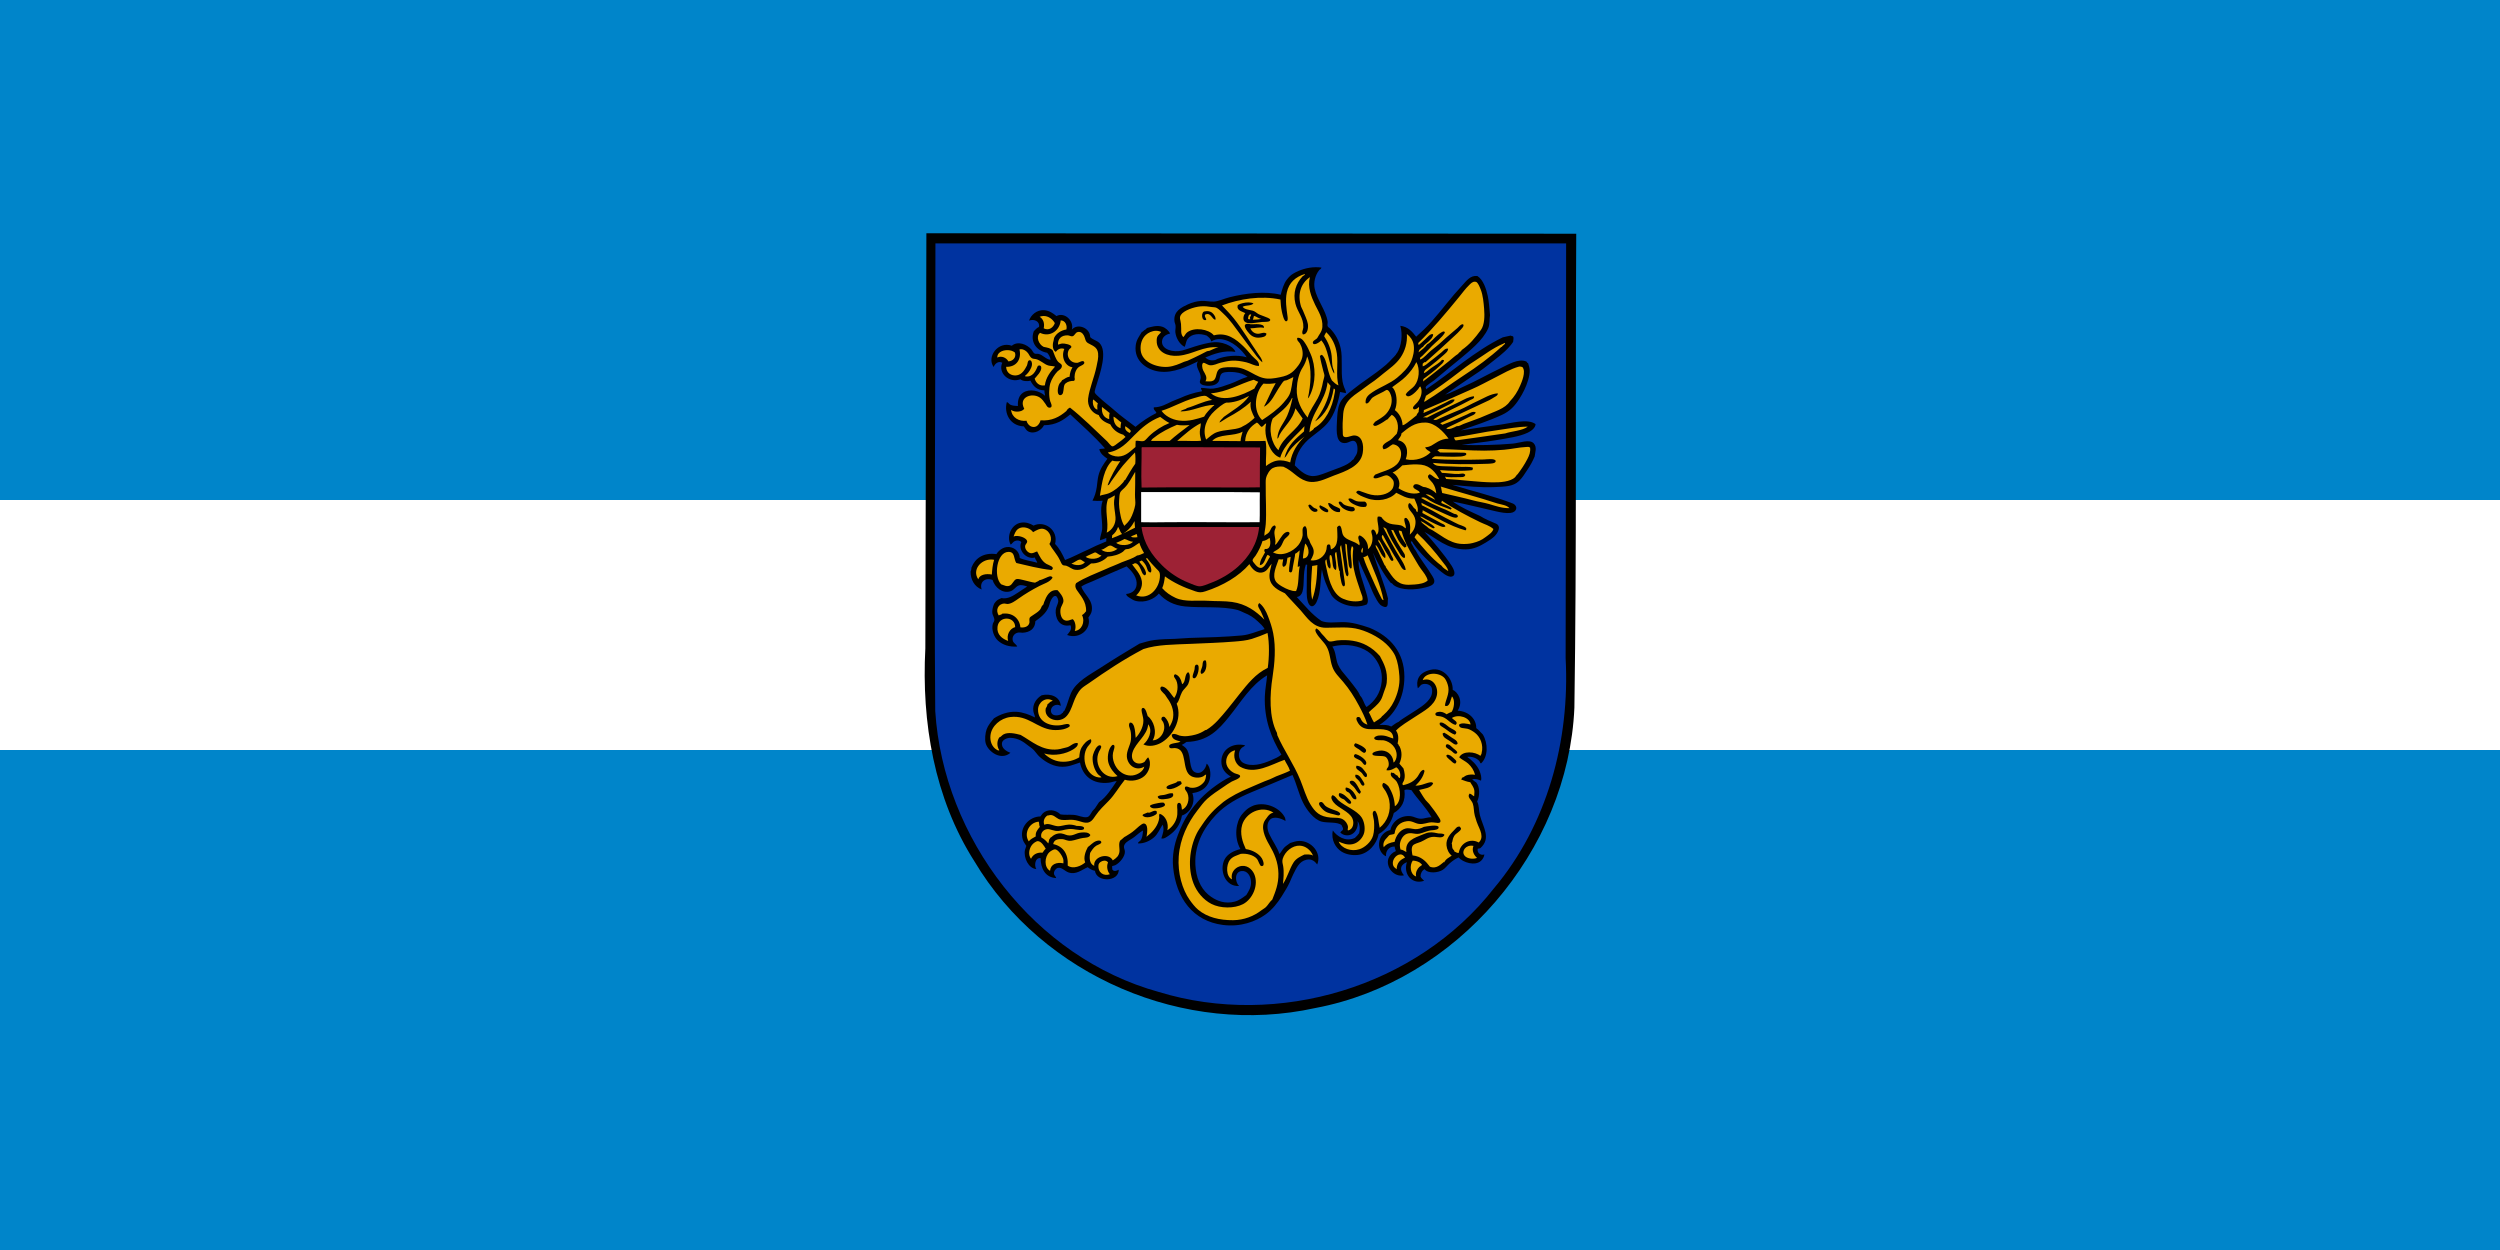 <?xml version="1.0" encoding="UTF-8"?>
<svg enable-background="new 0 0 800 400" version="1.1" viewBox="0 0 800 400" xmlns="http://www.w3.org/2000/svg" xmlns:cc="http://creativecommons.org/ns#" xmlns:dc="http://purl.org/dc/elements/1.1/" xmlns:rdf="http://www.w3.org/1999/02/22-rdf-syntax-ns#">
<rect width="100%" height="100%" fill="#0085ca"/>
<rect y="160" width="800" height="80" fill="#FFF"/>
<g transform="matrix(.556 0 0 -.556 214.67 510.8)">
<path d="m174.69 423.03c-23.126 36.262-30.445 80.105-28.217 122.51 0.216 79.636 0.404 159.27 0.598 238.91 124.67-0.087 249.35-0.173 374.02-0.26-0.487-90.928 0.284-181.88-1.063-272.79-3.525-82.513-67.97-157.64-149.15-172.86-75.067-16.579-156.76 18.32-196.19 84.488z"/>
<path d="m152.28 778.63c0.101-89.726-0.853-179.48-0.109-269.19 4.715-73.313 57.234-141.92 128.65-161.65 68.604-20.99 148.5 2.888 192.87 59.616 30.848 36.616 43.815 85.296 41.29 132.48 0.169 79.58 0.216 159.16 0.283 238.74h-362.99z" fill="#0033a0"/>
<path d="m429.87 522.59c0.869 0.407 1.404 1.808 2.476 2.215 1.793 0.69 4.227 0.13 5.215-1.301 0.712-1.03 0.733-2.944 0.393-4.301-0.532-2.114-2.102-3.888-3.391-5.085-2.794-2.607-7.259-5.061-10.563-7.302-1.831-1.238-3.774-2.25-5.083-3.517-1.645-0.696-2.92-1.78-4.302-2.739-2.162 1.068-3.83 0.959-6.781 0.914 8.789 5.619 14.355 15.467 14.345 27.763-0.016 14.095-8.215 23.267-20.083 28.159-5.049 1.676-10.088 3.334-15.778 3.26-4.186-0.054-8.43-0.734-11.862 0.652-5.6 3.743-9.692 8.992-14.215 13.822 1.748 0.115 2.855 1.604 3.262 2.996 1.296 4.355 0.166 10.698 1.953 15.643 0.401 0.096 0.386-0.224 0.787-0.127-0.362-3.704-0.113-8.692-0.264-13.56-0.09-3.079-0.054-6.987 1.31-9.123 1.53-2.409 3.371-0.754 4.301 1.173 2.659 5.513 2.062 12.027 3.127 18.899 0.866-5.138 3.006-10.542 5.476-14.862 3.429-5.093 13.108-8.379 20.338-5.342 1.341 1.818 0.222 4.737-0.256 6.517-1.597 5.927-4.859 13.286-4.436 19.033 1.52-4.022 3.724-8.447 5.87-13.167 0.969-2.133 1.819-4.558 2.868-6.649 1.068-2.123 2.357-4.557 3.646-5.865 0.536-0.536 2.361-1.633 3.394-1.302 1.524 0.484 0.724 3.38 1.173 4.692-1.982 8.265-6.103 18.2-8.736 26.593 2.913-6.344 6.049-12.462 10.302-17.468 0.869-0.09 1.139-0.898 1.69-1.302 4.372-3.178 12.667-2.79 18.255-1.305 2.088 0.552 4.423 1.222 4.958 2.739 0.574 1.632-0.683 3.252-1.305 4.301-2.903 4.878-6.874 9.566-9.261 14.213-0.757 0.722-1.177 1.824-1.693 2.735-0.481 0.85-1.184 1.759-1.043 2.477 0.828 0.314 1.029-0.784 1.305-1.175 4.125-5.875 9.228-10.833 14.864-15.252 1.216-0.949 4.851-4.347 7.298-3.782 3.099 0.718 0.792 4.92 0 6.129-4.353 6.668-10.999 14.391-15.643 19.557 6.421-3.38 12.972-10.116 23.602-10.039 4.978 0.032 8.429 2.037 11.604 3.91 1.976 1.167 3.852 2.463 4.953 3.522 1.953 1.876 4.179 5.676 1.173 7.299-3.137 1.286-6.582 2.719-9.52 4.563-5.337 2.492-11.085 4.968-15.514 8.21 7.313-1.382 16.904-3.833 24.775-5.603 2.871-0.648 5.799-1.235 8.471-0.914 3.669 0.439 4.382 3.884 1.437 5.347-10.893 4.288-23.428 7.175-35.065 10.818 8.141-0.821 16.201-1.661 24.374-1.302 6.531 0.289 10.704 0.356 14.082 3.522 1.95 1.825 3.394 4.323 4.95 6.644 1.54 2.29 2.893 4.705 4.047 7.434 0.208 2.13 1.541 5.315-0.519 7.563-2.425 2.633-8.164 0.215-11.997-0.132-9.764-0.879-20.067-1.026-29.471-0.785 5.969 0.969 12.966 1.586 19.692 2.738 6.668 1.145 13.433 2.017 18.248 4.301 1.825 0.866 4.49 2.618 4.57 4.956-4.356 3.38-14.139 0.525-19.951-0.261-8.583-1.158-16.522-2.315-23.206-3.39 7.522 2.611 16.557 5.596 23.861 8.996 4.529 2.11 7.316 5.084 9.908 9.124 2.152 3.358 3.917 6.863 5.085 10.821 0.597 2.03 0.991 4.061 0.914 5.738-0.077 1.61-0.555 2.866-0.914 4.04-0.513 0.099-0.661 0.561-0.911 0.914-4.609 2.094-10.698-1.808-14.871-3.784-7.265-3.438-14.125-7.427-21.249-10.557-3.663-1.61-7.077-3.563-10.692-4.692 6.284 4.362 12.878 8.742 19.428 13.165 3.105 2.097 6.159 4.66 9.261 7.043 3.827 2.944 7.837 6.282 10.428 10.166 0.141 1.19 0.398 2.415 0 3.13-0.327 0.282-1.069 0.147-1.307 0.519-1.629-0.449-3.38-0.625-4.689-1.042-16.185-7.854-29.641-20.25-44.071-29.855 0.058 0.414-0.328 0.763-0.264 1.173 0.141 0.879 3.616 2.951 4.828 3.91 3.487 2.771 6.287 5.363 9.52 7.954 1.649 1.328 3.243 2.575 4.818 3.913 6.152 5.205 13.645 10.949 16.824 18.12 1.017 2.303 0.59 5.355 1.039 7.559-0.314 4.022-0.706 8.407-1.299 11.084-0.85 3.833-2.485 9.271-5.997 11.471-4.077 0.481-6.377-2.934-8.738-5.474-3.137-3.384-6.158-6.886-8.865-10.298-2.864-3.611-6.008-7.297-8.606-10.302-2.858-3.3-5.957-6.135-8.994-8.864-2.255 2.915-4.792 5.801-9.129 6.256 1.476-5.083 0.683-11.763-1.957-15.772-0.186-0.43-0.403-0.218-0.65-0.391 0.462-0.26-0.109-0.618-0.132-0.65-0.443-0.641-1.19-1.284-1.822-1.957-1.151-1.219-2.29-2.499-3.653-3.653-3.432-2.899-7.396-5.83-10.693-8.082-2.595-1.767-5.809-4.101-8.471-6.256-2.736-2.21-6.104-4.699-7.436-7.822-1.382-3.249-1.488-6.771-1.693-11.344-0.218-4.83-0.696-12.517 5.479-11.468 1.389 0.234 2.771 1.475 4.298 1.17 1.941-0.385 2.335-3.915 1.96-6.256-0.334-2.072-1.664-3.002-2.084-4.301-0.69-0.285-1.172-1.03-1.833-1.566-2.091-1.7-4.823-2.706-7.296-3.649-1.312-0.5-2.743-1.072-4.173-1.566-2.922-1.01-6.127-2.62-9.261-2.867-0.654-0.054-1.379-0.064-1.825 0-4.163 0.584-6.908 3.634-9.513 6.126 0.69 7.107 4.59 12.372 9.388 16.163 3.397 2.697 6.966 5.125 9.645 8.345 3.859 4.634 6.117 12.129 7.044 17.732 1.184-0.16 2.161-0.536 3.387-0.655 0.035 1.35-0.683 2.379-1.046 3.39-0.375 1.058-0.714 2.146-0.91 3.259-1.032 5.991 0.157 13.563-1.043 19.034-1.01 4.609-2.999 8.2-6.126 11.474-0.504 0.523-1.196 0.69-1.437 1.434-0.285 0.904 0.212 1.446 0 2.735-1.026 6.344-6.111 12.38-7.433 18.772-0.699 3.396 0.211 7.757 2.61 10.692 0.391 0.481 1.055 0.587 1.302 1.437-1.113 0.168-2.231 0.237-3.34 0.224-4.807-0.057-9.433-1.665-12.565-3.486-1.873-1.09-2.599-1.885-3.914-3.517-1.957-2.434-2.841-5.844-3.643-8.868-8.946 2.287-20.384 0.891-29.474-1.434-3.22-0.824-6.351-2.315-8.865-2.478-2.553-0.16-4.882 0.532-7.301 0.391-2.698-0.151-5.341-0.862-7.692-1.953-3.592-1.668-8.501-3.885-7.824-9.779 0.096-0.859 0.581-1.69 0.652-2.607 0.109-1.424-0.276-2.588-0.132-3.781 0.407-3.342 2.514-6.914 5.347-8.341 0.783 1.616 0.739 3.261 1.698 4.56 2.306 3.136 7.014 3.338 10.95 1.956 1.081-0.92 2.36-1.634 2.607-3.385 1.642 0.911 3.308 1.544 5.607 1.301 6.614-0.699 12.15-6.314 14.864-10.428-5.745 1.687-12.301 0.718-16.821-0.911-0.157-0.058-1.017-0.594-1.302-0.655-2.463-0.526-4.182 0.049-5.738 1.434 4.792 2.033 10.693 4.29 17.339 3.261-0.25 0.885-1.087 1.835-1.693 2.345-1.771 1.485-4.974 2.803-7.822 3.13-3.657 0.414-7.465-0.591-11.086-1.566-3.483-0.936-6.929-2.318-10.037-3.126-5.033-1.315-11.877 0.507-11.604 5.215 0.151 2.588 2.182 4.015 4.693 4.56-0.872 1.623-2.547 3.252-4.564 3.913-3.22 1.052-6.653-0.215-8.994-0.782 0.119-0.587-0.821-0.809-1.305-1.175-0.545-0.417-0.956-1.032-1.434-1.042-1.533-2.585-3.098-4.43-3.519-7.695-1.19-9.24 6.781-14.259 13.559-15.125 8.288-1.052 16.201 3.038 22.295 5.87-2.155-2.938 1.62-5.904 1.566-9.384-0.01-0.75-0.638-1.992-0.523-2.607 0.334-1.796 3.583-2.148 5.347-2.087 2.489 0.083 4.494 0.882 5.476 2.476 0.792 1.289 0.525 3.913 2.087 4.824 1.626 0.956 5.431 0.741 7.433 0.523 2.903-0.318 5.212-1.271 7.169-2.612-3.872-1.084-6.515-2.85-10.04-4.037-3.041-1.023-6.159-2.342-9.649-2.739-2.627-0.298-4.285 0.363-7.04 0.396-0.475-0.76 0.667-1.428 0.391-1.957-4.959-0.872-8.766-2.21-12.516-3.913-1.546-0.702-3.213-1.189-4.824-1.956-3.111-1.475-6.124-3.321-10.304-3.391-0.452-1.514 1.427-2.232 1.437-3.258-4.061-2.075-8.467-4.911-11.996-7.954-4.029 3.185-8.121 5.923-12.125 9.519-2.666 2.393-6.034 4.83-8.738 7.431-0.847 0.815-2.425 2.076-2.607 2.871-0.183 0.789 0.84 3.716 1.305 5.21 1.835 5.927 6.146 18.435 1.434 23.208-1.411 1.427-3.942 1.921-5.347 3.39-0.022 5.369-7.32 8.204-10.563 4.301 1.399 5.109-4.195 10.354-8.865 7.821-1.921 1.645-4.237 3.192-7.04 3.391-4.292 0.308-7.667-2.812-8.735-5.997 3.105 1.161 6.383-0.594 5.735-3.65-1.286-0.539-2.088-1.562-2.996-2.476-2.21-5.984 1.428-11.321 7.689-12.385 0.937-0.978 1.867-2.656 1.96-4.042-2.669 0.221-4.308 2.784-6.913 3.39-0.779 0.18-1.594-0.142-2.348 0.259-0.725 0.388-1.132 1.562-1.693 2.216-2.569 3.008-7.862 5.183-11.345 2.216-7.891 2.857-14.704-6.436-10.428-12.253 0.52 1.754 2.675 3.758 4.953 2.478-2.656-5.725 3.698-11.972 10.434-9.519 1.055-1.033 3.874-1.385 5.735-0.782 1.575-2.986 3.573-5.555 8.083-5.606-0.061-1.385 0.231-1.831 0.391-3.13-3.288 3.018-8.986 4.237-12.643 1.828-2.322-1.527-3.237-4.316-3.003-7.693-1.572 0.074-3.175 0.118-4.436 0.782-0.837 0.446-1.165 1.402-1.954 1.437-1.758-6.289 1.791-13.685 9.781-13.951 0.818-1.078 1.395-2.287 2.476-2.871 3.596-1.924 7.804 0.757 9.129 3.522 7.057 0.071 11.239 3.019 15.123 6.258 6.784-6.382 13.828-12.509 19.948-19.551-0.882-0.378-2.429-0.096-3.259-0.526 0.706-2.681 2.705-4.073 4.693-5.474-2.143-2.947-4.27-5.821-5.216-9.907-0.484-2.097-0.584-4.291-0.911-6.388-0.504-3.223-1.208-5.35-2.478-7.822 1.86-0.144 4.025-0.215 5.87 0-1.812-5.33-0.183-9.999-0.264-15.772-0.035-2.588-1.261-4.465-1.302-7.04 1.263 0.399 2.498 0.827 3.653 1.334l8e-4 -1.964c-1.996-0.855-4.026-1.705-5.87-2.501-1.296-0.558-2.504-1.262-3.781-1.824-5.065-2.232-9.883-4.821-14.082-6.39-1.549 3.448-3.252 6.742-5.738 9.256 2.075 8.011-6.111 13.662-12.385 10.557-2.056 1.325-4.574 2.088-7.169 1.696-5.636-0.847-8.619-8.055-6.002-12.645 0.799 0.391 1.348 1.658 2.48 2.087 1.264 0.481 2.794 0.394 3.65-0.655-2.139-4.378 2.72-10.24 7.824-8.864 0.148-1.212 1.305-2.065 1.302-2.998-3.297 0.965-7.121 1.399-10.037 2.739-0.09 3.008-2.094 5.205-4.567 5.997-3.881 1.244-7.268-1.173-8.865-3.781-7.406 1.049-12.27-2.342-14.342-7.692-0.077-1.055-0.188-1.647-0.521-2.347-0.061-4.586 2.27-8.765 6.388-10.301-1.44 4.391 2.137 7.039 6.262 5.474 1.331-4.301 5.681-7.996 10.296-6.514 1.963 0.625 2.842 2.47 4.567 3.259 1.552 0.706 3.912-0.084 5.083-0.523-1.729-1.055-3.49-2.335-5.347-3.519-2.826-1.799-5.777-3.878-9.517-3.13-1.581-0.76-2.334-0.93-3.39-2.216-0.709-0.866-0.741-0.939-1.043-1.696-0.513-1.27-0.991-3.408-0.782-4.819 0.176-1.196 1.209-2.527 1.173-3.913-0.026-0.84-0.709-1.421-0.914-2.216-0.879-3.438 0.742-7.595 3-9.648 2.649-2.409 6.514-3.71 11.084-3.39-0.699 1.539-2.267 1.87-2.607 3.519-0.484 2.322 1.097 4.3 3.387 4.563 0.741 0.087 1.527-0.154 2.216-0.132 4.231 0.151 7.33 2.332 7.433 6.649 2.983 2.11 6.191 4.538 7.695 8.348 0.433 1.106 0.597 2.418 1.299 3.778 0.51 0.978 1.431 2.637 2.739 2.348 0.895-0.199 1.597-2.4 1.437-3.259-0.327-1.751-1.264-3.021-1.437-4.695-0.443-4.336 1.774-10.233 8.474-8.864 1.177-2.582-1.053-4.349-1.954-5.606 7.464-2.7 14.184 3.706 12.256 10.037 0.818 1.219 1.726 2.376 1.954 3.913 0.956 6.401-4.671 9.43-5.996 13.948 1.928 1.347 4.228 2.033 6.387 2.998 6.566 2.928 13.125 5.83 19.69 8.604 2.143-2.024 5.454-5.215 5.736-9.256 0.26-3.723-1.967-6.227-5.998-6.647 0.019-1.097 1.27-1.745 2.216-2.348 0.898-0.571 1.956-1.279 2.998-1.565 5.645-1.527 11.239 1.212 13.562 4.169 3.788-4.211 8.668-6.782 15.125-7.424 9.459-0.949 21.342 0.342 30.378-2.089 1.151-0.314 2.281-0.996 3.391-1.433 3.487-1.382 5.687-2.839 8.083-5.087 1.443-1.353 3.04-2.674 3.913-4.431-2.354-0.673-4.596-1.536-6.781-2.216-1.893-0.59-3.846-1.197-6.39-1.434-9.045-0.847-20.162-1.179-30.119-1.433-2.852-0.074-5.69-0.452-8.474-0.523-3.531-0.087-7.842-0.2-11.602-0.652-3.355-0.404-6.101-1.433-8.609-2.084-7.608-4.544-14.861-8.948-22.556-13.951-6.191-4.028-14.018-7.937-16.95-14.602-1.447-3.287-2.018-6.587-3.653-9.907-0.686-0.513-0.821-0.824-1.17-1.565-0.465 0.369-0.494-0.567-0.914-0.65-2.117-1.055-5.388-0.966-5.738 1.564-0.436 3.197 3.229 4.881 5.606 3.258-0.269 5.256-5.83 7.377-10.95 6.126-3.015-1.774-5.39-5.154-4.825-9.124 0.205-1.43 0.989-2.555 0.916-3.649-3.159 1.603-6.881 3.053-10.692 3.258-4.77 0.257-9.455-1.549-12.91-3.781-1.601-1.963-3.343-3.936-4.173-6.258-0.767-2.152-1.229-5.848-0.52-8.212 1.411-4.708 8.748-10.077 14.21-5.344-2.229 0.779-5.492 2.674-4.825 5.865 0.35 1.665 2.958 2.788 4.825 2.736 4.478-0.122 7.479-2.293 10.17-4.433 1.18-0.93 2.39-1.664 3.391-2.735 0.969-1.036 1.776-2.328 2.867-3.39 2.64-2.569 7.05-5.479 11.736-5.998 4.866-0.542 7.971 1.155 11.865 2.348 1.476-7.601 7.246-12.716 16.689-11.6 1.463 0.167 3.025 0.869 4.433 0.911-2.874-4.16-5.69-8.98-10.167-12.126-0.731-1.09-1.492-2.309-2.348-3.519-0.404-0.568-1.039-1.01-1.437-1.564-1.065-1.494-1.633-3.265-3.127-3.522-2.451-0.42-4.911 1.116-7.692 1.305-2.742 0.186-4.875-0.135-7.563 0.259-3.057 2.947-7.513 3.173-10.172 0.652-0.539-0.513-0.866-1.232-1.434-1.825-6.3-0.013-12.493-6.363-10.036-13.56 0.42-1.241 1.26-2.174 1.953-3.387-0.138-0.734-0.625-1.619-0.779-2.347-0.953-4.358 2.131-10.767 6.516-10.95-1.286 1.972-0.723 6.697 2.478 6.258 0.077-5.875 2.569-11.132 8.997-11.476-0.202 0.975-1.228 1.414-1.305 2.61-0.09 1.43 1.149 3.032 2.348 3.259 2.213 0.417 3.837-1.844 5.998-2.607 4.375-1.546 7.826 1.616 11.082 2.998 1.161-0.927 2.419-1.754 4.173-2.084 0.933-6.786 13.824-6.428 13.689 0.65-1.209-0.67-2.671-1.254-3.649 0-0.16 0.577-0.142 1.334-0.132 2.087 0.664 0.202 1.354 0.276 1.825 0.52 2.601 1.35 5.803 5.16 5.476 8.082-0.093 0.863-0.619 1.768-0.52 2.739 0.096 0.975 0.902 1.898 1.434 2.344 1.488 1.251 3.291 1.989 4.824 3.262 1.536 1.273 2.96 2.588 4.692 3.519-0.138-2.3-0.323-4.259-1.433-5.738-0.439-0.587-1.408-0.76-1.434-1.693 3.615-0.192 7.066 1.61 9.256 3.519 2.261 1.969 3.294 4.942 4.956 7.302 1.091-3.069 0.016-5.215-0.782-7.954 1.52-0.407 2.961 0.755 4.173 1.566 3.862 2.585 6.823 6.334 7.692 11.603 4.863 1.722 8.034 7.219 5.997 12.905 6.104 0.718 10.901 4.785 10.301 12.126-0.151 1.828-0.931 4.089-2.086 4.824-0.481-3.005-3.352-6.732-6.913-4.824-3.188 1.703-2.151 8.569-4.169 12.514-0.779 1.52-1.928 2.208-3.262 3.129 1.049 0.427 1.889 1.068 2.739 1.69 12.388 0.324 18.504 7.088 24.384 14.342 7.13 8.803 12.567 18.345 22.033 23.99-0.34-4.156-1.132-7.656-1.302-11.867-0.542-13.479 3.75-24.31 9.517-33.762-1.476-1.321-3.741-2.286-5.996-3.261-4.843-2.088-11.358-4.176-16.301-1.302-2.588 1.828-2.937 6.059-0.65 8.342 0.667 0.667 1.514 0.763 2.084 1.564-7.073 1.725-13.562-2.226-13.69-9.124-0.08-4.384 2.339-7.049 5.476-8.864-3.4-1.584-6.148-3.403-8.865-5.347-6.242-4.464-11.415-9.794-15.646-16.166-2.418-3.64-4.28-7.588-5.996-12.123-2.037-5.365-3.394-11.824-2.739-18.511 1.742-17.867 11.428-31.029 28.682-33.245 10.133-1.299 18.848 1.934 24.647 6.129 3.724 2.697 6.803 6.571 9.129 10.298 1.629 2.62 3.361 5.314 4.689 8.213 0.648 1.414 1.204 2.957 1.954 4.436 1.912 3.73 3.377 7.514 7.695 8.47 3.159 0.702 4.952-1.184 6.129-2.736 2.762 6.549-3.226 13.531-10.17 13.557-2.114 0.01-3.605-0.737-5.344-1.17-1.203-0.972-2.483-1.642-3.526-2.739-1.055-1.123-1.639-2.534-2.736-3.65-0.773 3.217-4.048 7.601-5.867 11.6-1.091 2.396-1.635 5.732 0.261 7.954 2.197 2.579 6.678 0.975 9.129-0.523 0.029 0.712-0.075 1.007-0.264 1.825-2.585 5.49-10.732 9.435-17.862 7.17-1.543-0.722-3.667-1.206-6.977-5.277-3.31-4.071-4.818-12.878-0.847-19.882-3.872-0.978-7.477-2.8-9.126-5.997-3.147-6.1 0.258-15.747 8.344-15.256-2.361 2.306-2.714 8.13 1.437 8.607 3.345 0.385 5.391-2.937 5.471-6.388 0.083-3.201-1.53-5.417-2.736-7.431-2.104-1.53-3.98-3.066-6.649-3.781-5.517-1.482-10.114 0.384-13.559 2.738-5.026 3.432-7.989 8.927-8.868 15.905-1.69 13.486 4.808 24.068 11.604 31.288 5.466 5.802 12.805 9.833 20.471 13.037 8.006 3.342 15.912 6.591 23.597 9.907 2.393-5.218 3.519-10.687 6.002-15.776 1.944-3.99 6.159-9.874 10.822-11.08 3.339-0.863 9.341 7e-3 11.474-2.084 0.228-0.901 0.898-1.366 0.776-2.216-0.125-0.956-1.262-1.114-1.563-1.957 0.866-0.837 1.857-1.395 3.13-1.565 5.074-0.677 7.621 4.685 6.781 8.082 1.344-1.417 1.522-4.656 0.916-6.904-0.706-1.036-1.559-1.921-2.48-2.742-5.289-2.463-10.338 1.001-12.645 4.301-1.203-5.51 1.691-10.039 4.95-12.12 2.499-1.591 5.975-2.313 9.388-1.957 6.037 0.625 10.937 6.162 11.996 11.996 4.423 2.473 7.49 6.897 8.735 12.122 4.452 2.611 6.929 6.854 6.133 13.169 1.11 0.709 3.108 0.128 4.042 0 3.66-5.423 8.349-9.817 11.604-15.645-2.069 0.257-4.154-0.862-6.39-0.782-2.178 0.077-3.865 1.235-5.479 1.434-5.713 0.712-10.771-2.816-11.868-7.954-3.403-0.673-6.165-3.688-6.514-7.559-0.311-3.48 1.597-6.607 4.042-7.563-0.388 2.938 1.62 5.741 4.953 5.606 0.058-1.036 0.456-1.716 0.655-2.607-1.886-0.773-3.513-2.324-4.173-4.04-1.944-5.054 3.194-11.247 8.865-9.907-0.982 1.212-2.001 2.799-1.564 4.56 0.372 1.498 1.901 2.54 3.258 2.998-2.341-7.059 3.182-13.104 9.911-10.692-0.722 0.805-1.674 1.366-2.084 2.478-0.013 1.732 0.908 3.477 2.345 4.173 2.072-2.668 7.78-2.069 10.427-0.388 1.485 0.936 2.73 2.68 4.176 3.908 1.671 1.411 3.244 2.525 4.957 3.256 2.457-2.819 9.525-5.241 13.034-1.822 0.856 0.831 1.658 2.172 1.825 3.519-2.617-0.805-4.442 1.44-3.778 3.39 0.661-0.093 0.95 0.179 1.434 0.259 6.511 5.741 1.446 12.235-0.264 19.034-0.674 2.671-0.317 5.228-1.565 7.822 1.678 3.409 1.533 8.502-0.52 10.953-0.895 0.494-1.62 1.153-2.348 1.824 1.973 0.484 3.75-0.211 5.087-0.782 0.455 1.873-0.103 3.785-0.914 5.738-1.386 3.329-4.488 6.154-7.042 7.95 2.627 0.385 5.579-0.68 7.042-2.476 0.362-0.449 0.308-1.084 0.914-1.302 4.202 3.791 4.079 11.696 1.039 16.683-1.068 0.962-2.338 2.65-3.778 3.65 0.087 5.106-4.128 9.634-10.688 10.039 3.434 5.277 0.174 10.78-2.874 11.994 0.26 6.122-5.26 13.215-12.644 11.537s-8.512-6.547-7.432-10.626zm-42.445 24.867c6.691 0.065 13.064-2.247 16.759-6.353 3.07-3.412 5.561-8.461 4.958-14.606-0.68-6.821-4.032-11.384-8.741-14.726-1.543 1.818-1.851 4.683-3.653 6.517-1.052 2.415-2.688 4.479-4.298 6.516-1.617 2.037-3.221 4.115-4.96 6.129-1.812 2.101-3.473 4.404-4.169 7.172-0.702 2.771-0.818 5.824-2.607 8.473 2.214 0.572 4.48 0.857 6.71 0.879z"/>
<path transform="matrix(.75 0 0 -.75 146.01 784.59)" d="m291.91 31.408c-7.176 2.241-12.287 6.567-13.912 14.256-1.266 6.016-0.217 12.626 0.527 18.074 0.124 0.949 0.683 3.923-1.045 4-1.698 0.081-2.975-6.081-3.305-7.646-0.778-3.754-0.758-5.533-1.045-9.039-14.857-3.267-31.746-0.483-44.85 4.519 2.977 3.258 6.096 6.264 8.871 9.732 6.992 8.753 12.8 18.634 19.121 27.811 1.219 1.77 2.921 3.777 2.955 6.086-3.332-2.737-5.783-6.722-8.695-10.43-2.784-3.553-5.444-7.316-8.168-10.951-4.148-5.533-7.917-11.25-12.865-15.816-1.741-1.608-3.566-3.619-5.217-4.521-1.163-0.637-2.357-0.473-3.824-0.691-2.823-0.423-5.323-0.791-8.514-0.521-5.508 0.466-12.963 3.227-15.127 6.43-1.621 2.399-0.312 3.828 0 7.125 0.47 4.999-0.646 7.191 1.736 10.082 1.18-1.052 1.646-2.637 2.959-3.647 5.526-4.285 16.504-2.613 20.512 2.258 9.986-2.703 17.226 3.185 22.602 8.342 2.361 2.266 4.474 4.851 6.604 7.301 2.091 2.412 6.047 4.314 5.389 7.824-3.284 0.201-6.253-1.992-9.734-2.783-3.374-0.761-7.549-1.552-11.475-1.219-2.844 0.239-5.782 0.936-8.344 1.565-2.566 0.629-4.862 2.185-8.168 1.916-1.227-0.103-4.161-2.023-4.695-1.916-1.826 0.351-1.147 4.375-0.352 5.914 1.416 2.724 3.532 5.218 1.74 8.344 2.489 0 4.281 0.366 5.91-0.523 3.293-1.809 1.497-7.64 5.564-9.385 2.759-1.185 7.451-0.98 11.129-0.869 10.196 0.295 15.584 8.104 24.855 8.69 3.828 0.239 8.747-0.796 12.52-1.736 3.374-0.842 6.158-2.676 7.826-4.344 2.057-2.074 5.363-5.761 6.428-10.088 0.919-3.703-0.068-7.829-1.74-10.775-0.787-1.39-2.567-2.227-2.084-4.344 3.212-0.419 4.969 2.432 6.432 4.689 1.557 2.403 2.7 5.08 3.82 7.65 4.178 9.497 4.114 22.399-0.518 31.811-0.398 0.812-0.846 1.783-1.561 2.258 2.173-10.13 3.442-22.92-0.527-32.152-0.723 3.271-1.954 6.17-3.473 8.514-2.81 4.336-4.254 10.263-4.523 16.168-0.415 9.223 3.733 16.574 8.344 22.248 1.446-5.324 5.132-9.865 7.822-14.949 1.976-3.72 3.194-8.24 4.002-12.691 0.291-1.604 1.073-3.332 1.043-4.691-0.021-0.954-0.598-2.339-0.867-3.477-0.949-3.934-1.981-7.513-2.609-11.473 0.492-0.325 0.848-0.773 1.566-0.871 2.455 2.031 3.263 5.947 4.174 9.564 0.945 3.772 1.984 7.438 3.477 10.08 1.501 1.45 2.933 2.967 5.033 3.822-2.053-7.877-0.124-16.566-1.215-24.336-0.941-6.726-3.844-12.46-8.168-16.51-0.462 1.103-1.227 1.904-1.565 3.127 2.865 4.225 5.178 9.615 5.738 15.123 0.334 3.288 0.184 6.197 0.873 8.865 0.406 1.574 1.454 2.886 1.035 4.695-4.478-7.338-4.231-19.41-9.91-25.555-1.005 1.42-5.944 4.585-6.428 1.912-0.308-1.685 2.758-2.591 3.477-3.822 1.215-2.484 3.585-4.679 3.824-8.344 0.458-6.966-3.182-12.088-5.564-17.035-2.908-6.042-6.034-13.606-3.998-21.205-7.258 4.977-9.645 13.409-6.779 22.594 0.304 0.979 1.005 1.933 1.395 2.955 1.317 3.511 3.234 6.936 3.824 10.43 0.406 2.433-0.035 8.013-3.824 7.996-1.198-1.779 0.26-3.618 0.346-5.389 0.334-7.38-4.48-11.703-6.084-18.25-2.049-8.368 0.409-15.44 5.562-21.033 0.714-0.329 1.925-1.082 1.736-1.74zm130.4 5.947c-1.906-0.075-3.23 1.484-4.367 2.576-2.865 2.754-5.45 6.346-7.652 9.035-10.012 12.247-21.062 25.425-31.463 35.457 0.171 0.316 0.149 1.353 0.35 1.566 1.51-1.095 2.99-2.696 5.047-4.521 1.227-1.095 4.487-5.015 6.082-3.647-0.051 2.211-1.895 3.806-3.307 5.213-1.505 1.501-3.476 2.552-4.519 4.348-1.321 0.47-1.845 1.75-2.961 2.43 0.231 0.919-0.496 0.889-0.342 1.74 2.352-1.822 4.74-3.6 6.438-6.084 2.857-1.42 5.35-4.949 8.34-7.301 1.497-1.172 3.528-2.843 4.871-2.603 0.098 0.359 0.363 0.559 0.521 0.867-2.352 3.96-6.527 6.837-9.918 10.254-2.498 2.519-4.965 5.303-7.471 7.646-0.954 0.898-2.468 1.376-1.391 2.783 3.109-1.535 5.199-4.502 7.992-6.781 2.759-2.241 5.775-4.469 8.35-6.949 3.922-3.784 8.319-7.171 11.992-10.43 1.266-1.125 2.399-2.992 4.35-2.953 1.279 1.338-1.13 3.389-2.264 4.689-1.351 1.556-2.566 2.639-3.648 3.652-7.6 7.077-15.784 14.535-22.947 20.855-1.022-0.5-1.382 0.696-2.088 1.047 0.026 0.86-0.184 0.807 0 2.086 1.967-0.526 3.478-2.082 5.043-3.305 3.229-2.523 6.358-4.918 9.391-7.475 1.411-1.193 2.879-3.314 5.039-2.779 0 2.181-2.173 3.677-3.644 5.037-3.396 3.117-6.916 5.884-10.436 8.693-1.659 1.321-4.421 2.526-4.519 5.045 1.865-0.535 3.515-2.463 5.734-4.002 2.63-1.817 6.771-4.139 8.174-6.26-0.098 0.15 1.586-1.95e-4 1.564 0.521-0.389 1.873-2.048 2.972-3.301 4.174-3.917 3.733-8.239 6.862-12.52 10.082-0.107 0.787-0.11 1.031-0.35 1.912 6.988-5.195 13.385-10.494 20.164-15.822 2.254-1.766 4.286-3.839 6.779-5.387 0.714-1.368 2.368-1.711 2.783-2.955 6.103-4.229 10.124-9.083 14.781-15.467 2.805-3.947 2.883-10.716 2.434-16.168-0.385-4.567-0.843-10.382-2.609-14.773-0.774-1.916-2.092-5.47-3.648-5.91-0.297-0.083-0.581-0.128-0.854-0.139zm-173.59 15.895c1.379 0.024 2.682 0.249 3.725 0.756-1.882 2.159-5.893 1.138-8.344 2.609 1.364 2.035 4.721 2.228 7.646 2.955 1.668 0.415 2.626 1.48 4.17 2.434 1.27 0.783 3.101 1.226 5.043 2.086 1.215 0.535 4.401 1.399 4.35 2.609-0.068 1.745-3.978 1.449-6.262 1.56-3.635 0.18-11.427 2.479-13.732-0.693-1.142-1.569-0.591-4.555 0.867-6.086-2.506-1.338-7.171-2.108-5.734-6.256 1.832-1.099 5.237-2.027 8.271-1.975zm-31.98 6.678c1.478-0.015 2.867 0.412 3.891 1.207 1.411 1.099 3.144 3.593 2.609 5.389-2.63-0.021-3.533-6.232-7.998-3.824-0.543 2.053 1.226 2.709 0.867 4-3.785 1.364-4.212-6.573-0.867-6.607 0.503-0.106 1.005-0.159 1.498-0.164zm33.314 2.502c-1.375 0.059-1.751 1.943-1.781 3.57 0.261 0.214 1.493 0.342 1.736 0-0.902-1.326 0.445-1.993 0.697-3.477-0.239-0.072-0.456-0.102-0.652-0.094zm2.736 1.137c-0.18 1.099-0.529 2.019-0.867 2.955 2.309-0.064 4.61-0.137 6.432-0.693-2.322-0.286-3.465-1.757-5.564-2.262zm-161.64 0.098c-0.914 0.032-1.858 0.22-2.818 0.6 2.66 1.638 3.993 4.786 3.125 8.865 3.965 2.134 7.42-0.723 8.523-3.998-1.498-2.811-4.87-5.605-8.83-5.467zm13.348 3.379c-0.62 7.646-8.135 13.283-15.82 9.562-3.627 2.805-0.901 9.095 2.781 10.775 2.716 0.53 5.529 0.966 6.957 2.779 1.189 2.869 2.104 6.376 4.17 8.693 0.83 0.928 2.588 1.518 2.785 2.779 0.372 2.395-2.562 3.741-3.307 4.523-2.224 2.33-4.59 5.888-5.561 9.211-1.069 3.652-1.215 10.118 0 13.906 0.18 0.556 2.185 4.136 0 4.691-2.155 0.543-3.049-1.898-3.652-2.779-1.266-1.852-2.685-3.901-4.519-5.043-6.197-3.857-16.474-0.076-11.816 8.689-1.612 2.626-7.584 2.951-10.09 0.873 0.586 5.982 6.177 9.082 11.822 8.342 1.018 3.784 4.596 5.774 7.475 4.346 1.428-0.706 2.897-2.698 3.303-4.695 8.442 0.77 14.635-2.644 19.822-7.125 0.607-1.262 1.796-2.21 2.779-2.607 9.46 7.432 19.396 17.263 28.514 25.9 0.949 0.902 2.899 3.707 3.994 3.822 1.168 0.124 3.002-1.587 4.174-2.434 2.066-1.492 3.716-2.686 4.691-3.652 0.393-0.385 0.86-0.863 1.219-1.043-0.282-0.817-1.231-0.971-1.564-1.736-4.692-1.338-8.078-3.972-10.084-7.996-3.823-1.51-7.409-3.249-8.867-7.123-5.427-1.437-8.865-7.038-8.168-12.691 0.971-7.834 4.627-15.877 6.432-24.506 0.706-3.374 1.621-6.796 1.219-10.26-0.599-5.114-4.747-5.905-7.826-7.82-2.147-1.343-1.856-3.356-2.955-5.562-0.954-1.924-2.753-3.664-5.217-2.779-1.527 0.547-2.045 2.744-3.648 3.129-1.163 0.274-2.262-0.646-3.652-0.697-5.055-0.188-7.72 2.883-7.477 7.129 0.813-0.128 2.024-0.779 3.307-0.869 1.719-0.128 6.778 0.813 6.953 2.434 0.111 1.03-1.294 1.331-1.91 2.43-2.549 4.545 0.965 10.592 6.777 9.908 1.091-0.124 4.337-2.575 5.043-0.348 0.517 1.638-2.762 2.625-3.998 3.481-2.22 1.527-3.431 4.739-3.478 7.822-0.013 0.919 0.702 2.258-0.521 2.955-2.297-0.068-4.58 0.533-6.086 1.734-2.083 1.304-1.42 4.712-2.258 7.475-0.282 0.919-1.215 1.997-2.434 1.74-2.485-0.526-1.603-6.459-0.35-8.691 0.5-0.885 1.731-1.712 2.086-2.785 1.984-0.8 3.131-2.429 5.74-2.6 0.231-2.955 1.056-5.323 2.258-7.303-5.774-0.795-8.973-8.078-6.258-14.082-2.998-1.189-5.376 0.59-6.607 2.258-2.994-1.792-2.373-6.598-1.565-9.035 0.18-0.547 0.136-1.313 0.346-1.74 1.659-3.4 5.206-5.735 9.393-6.432 0.761-2.839-0.65-6.949-4.35-6.953zm143.77 2.609c0.637 0.013 1.292 0.288 1.912 0.348 1.694 0.158 4.19-0.222 6.256 0 1.954 0.21 4.338 0.615 4.004 2.783-3.772-0.838-6.535 0.389-10.432 0.346 0.868 1.941 2.639 3.96 5.561 4.17 2.228 0.158 4.829-1.6 6.783-0.172 0.107 2.621-3.499 2.922-5.219 3.127-3.16 0.376-5.906-0.911-7.646-2.779-1.98-2.121-6.565-7.921-1.219-7.822zm-70.783 5.381c-2.969 0.058-5.83 1.484-7.623 3.133-2.84 2.621-4.482 6.762-3.994 11.82 0.881 9.198 12.505 13.44 21.033 12.691 4.538-0.398 8.981-2.417 12.172-3.828 0.911-0.398 1.885-0.495 2.779-0.867 3.259-1.355 6.506-3.083 9.91-4.695 1.775-0.834 3.416-1.864 5.041-2.603 0.509-0.231 1.313-0.112 1.912-0.352 2.19-0.851 4.247-2.163 6.779-2.603-11.898-1.15-19.335 5.457-30.596 6.432-8.87 0.77-15.932-3.037-16.693-10.08-0.111-1.09-0.145-2.975 0.352-4.348 0.569-1.569 2.369-2.541 2.955-3.824-1.306-0.647-2.678-0.901-4.027-0.875zm192.65 2.439c0.505 6.825-1.51 13.129-4.863 18.076-3.37 4.982-8.489 8.535-13.035 12.17-2.297 1.83-4.511 3.762-6.953 5.562-2.365 1.74-4.961 3.34-7.305 5.217-6.963 5.567-15.748 8.98-16.693 20.158-0.462 5.473-0.581 9.241-0.342 13.906 0.043 0.924-0.09 2.346 0.342 3.129 1.3 2.348 6.175-0.307 8.168-0.346 6.394-0.133 7.878 7.179 6.787 13.559-1.724 9.993-12.906 13.842-22.08 17.207-6.099 2.232-13.732 6.736-21.383 4.17-7.069-2.369-10.107-7.77-17.391-10.951-2.9-0.415-5.97-0.112-8.168 1.043-2.292 1.206-4.55 4.87-5.217 7.996-0.351 1.681-0.121 4.229-0.168 6.953-0.133 7.008 0.65 19.178 0 28.158-0.248 3.391-1.163 6.21-1.043 8.865 1.198-1.095 2.416-1.425 3.481-2.609 1.54-1.719 1.733-4.947 4.518-5.383 1.51 1.377 0.115 2.552-0.18 4.168-0.496 2.852 0.719 5.766 0.697 8.52-8e-3 0.697-0.565 1.839 0 2.258 2.369-2.164 4.751-7.753 7.471-9.387 0.719-0.423 1.826-0.769 2.441-0.521 2.917 1.206-2.236 4.705-2.783 5.389-1.369 1.723-1.857 4.198-3.307 6.084-1.544 2.027-3.695 2.716-5.731 4.174 6.8 3.712 15.423-0.574 19.473-5.564 1.505-1.86 3.16-5.395 3.297-7.648 0.145-2.369-1.026-6.154 1.916-6.953 2.143 2.1 0.873 5.35 1.908 8.69 0.235 0.765 0.812 1.166 1.223 2.09 0.278 0.637 0.526 1.587 0.859 2.258 0.804 1.586 1.813 3.053 2.262 4.519 1.009 3.28-0.585 6.051-2.086 8.69 5.774 1.009 11.098-3.095 12.176-8.342 0.329-1.616-0.119-3.944 1.912-3.824 1.6 0.094 1.017 2.558 1.561 3.824 6.334-2.253 4.802-10.538 4.695-17.033 0.599-0.449 0.894-1.189 1.912-1.219 1.771 0.735 1.551 5.072 2.603 7.125 2.284 4.434 8.819 4.417 12.514 8 1.304-2.382-2.587-6.222 0.355-7.65 3.913 1.715 6.912 6.428 6.258 10.602 2.72-1.864 4.049-6.385 3.305-10.426-0.312-1.672-1.638-3.891 0.518-4.695 1.873 0.449 2.221 2.417 2.781 4.17 3.554-2.972-0.228-10.37 0.871-13.902 1.082-0.402 1.729-0.187 2.785 0.172 1.497 2.211 3.352 4.006 6.432 5.041 2.694 0.907 5.936 0.685 8.686 1.395 1.484 0.372 2.617 1.741 3.652 2.254 0.731-1.809-3.002-8.215 0.176-7.992 0.817 0.056 1.947 1.962 2.268 2.607 1.497 3.151 0.88 6.829 0.691 10.25 2.528-2.493 4.085-4.921 4.342-8.863 0.419-6.41-4.478-8.779-5.389-11.99-0.398-1.428-0.196-3.221 0.873-3.303 0.872-0.068 2.796 3.101 3.301 3.652 0.419 0.458 1.214 0.803 1.385 1.043 0.197 0.261 0.355 1.981 1.219 2.084-0.261 0.068-0.021 0.21 0.176 0 0.979-3.712-1.341-7.472-2.428-10.256-6.248 0.098-9.684-2.604-13.914-4.519-4.88 5.456-14.613 7.227-22.602 4.17-3.302-1.266-6.573-2.33-8.168-4.516 1.202-2.13 2.942-0.932 4.178-0.521 3.079 1.022 6.176 2.476 10.076 2.779 6.026 0.47 11.734-1.711 13.74-5.213 0.727-1.287 1.279-3.873 0.693-5.562-0.616-1.766-3.288-4.383-5.217-4.519-1.42-0.098-3.366 0.91-4.867 1.389-1.599 0.509-3.251 1.364-5.043 0.697-0.697-1.27 0.654-1.855 1.043-2.607 5.222-2.369 11.809-3.515 16.338-7.65 5.115-4.652 5.188-14.723-2.779-15.643-2.502 1.146-3.862 3.433-7.121 3.822-2.664-3.532 3.137-5.582 5.123-7.037 1.986-1.455 3.332-3.388 4.953-4.777 2.22-5.281 0.478-12.716-3.82-14.602-0.928 1.159-2.163 2.009-2.959 3.301-1.42 0.552-2.792 1.927-5.037 3.129-1.745 0.932-5.372 3.457-6.262 1.045 0.269-0.889 1.036-1.292 1.391-2.088 2.895-1.916 6.452-3.711 8.693-6.26 2.972-3.374 4.753-7.633 4-12.512-0.291-1.869-1.721-5.653-3.478-5.738-0.612-0.03-1.804 0.888-2.779 1.393-2.66 1.368-6.59 3.209-8.348 4.521-1.488 1.112-3.2 5.716-5.219 4.168-0.513-4.379 2.469-6.49 5.219-8.342 6.12-4.126 13.193-6.368 18.949-11.127 4.012-3.314 8.969-8.047 10.953-13.037 1.112-2.784 2.506-7.535 1.736-12.166-0.582-3.494-2.501-6.21-5.217-8.344zm74.873 6.932c-0.333 0.054-0.46 0.294-0.637 0.371-8.686 3.669-14.964 8.877-22.432 13.555-4.281 2.69-8.42 5.799-12.338 8.869-8.109 6.346-16.47 12.225-24.861 17.729-0.043 1.189-1.424 3.229-1.215 4.691 10.405-6.26 20.055-13.732 30.246-20.334 10.187-6.607 20.036-13.819 28.859-21.9 0.5 0.231 0.581-0.428 0.863-0.701 0.547-0.505 2.306-1.565 1.926-2.258-0.166-0.036-0.301-0.04-0.412-0.021zm-371.11 4.76c-0.337 0.01-0.682 0.05-1.035 0.127 1.719 7.68-2.373 13.628-10.264 13.389 0.282 5.131 4.309 6.792 7.479 6.604 4.901-0.295 7.087-4.995 8.52-7.65 0.624-1.163 0.286-4.135 2.258-3.998 1.27 0.094 1.789 2.168 1.566 3.652-0.423 2.818-2.6 5.84-4.174 7.303-0.423 0.393-1.283 0.805-1.039 1.391 5.945 1.026 8.21-4.359 9.732-7.998 1.189-0.795 2.391-0.273 2.609 0.869 0.607 3.233-3.772 7.281-5.047 8.863 0.967 3.288 3.524 5.845 7.826 5.217 0.783-6.196 4.303-10.475 7.822-14.426-1.638-0.535-3.524-0.381-5.213-0.873-3.083-0.889-5.869-3.986-9.393-4.867-0.967-0.239-2.014-0.158-2.775-0.521-1.856-0.868-2.253-2.613-3.305-3.998-1.28-1.684-3.212-3.153-5.568-3.082zm-10.666 0.703c-3.833 0.104-7.587 2.062-7.408 5.684 3.216-1.608 7.008 0.089 8.514 2.949 3.135-0.167 6.321-2.792 5.047-6.777-1.524-1.313-3.852-1.918-6.152-1.855zm314.2 9.16c-2.16 4.413-4.894 7.849-8.17 11.125-3.105 3.104-6.803 5.384-10.43 8.168 0.757 0.582 1.472 1.63 1.912 2.609 1.89 4.216 2.09 10.511 0.174 14.949 3.28 2.463 5.728 6.67 5.916 11.643 1.112-0.205 2.228-0.958 3.297-1.736 2.566-1.873 5.218-4.022 7.477-5.908 0-0.701 0.991-1.908 1.568-2.609-0.167-1.146 0.646-2.74 0.176-3.822-0.676 1.005-4.35 3.285-4.525 0.693-0.068-1.065 2.384-3.075 3.299-4.17 2.515-2.985 4.537-7.911 2.441-12.17-0.783-0.06-1.197 1.207-1.74 1.912-1.531 1.988-7.824 8.433-9.565 4.174 1.428-2.728 4.649-4.162 6.779-6.783 3.49-4.28 4.346-12.836 1.391-18.074zm79.316 3.416c-0.206-2e-3 -0.395 0.018-0.559 0.062-6.484 1.732-12.159 5.323-18.258 8.342-5.928 2.938-11.658 6.253-17.73 8.865-6.24 2.69-12.301 5.549-18.43 8.17-6.236 2.668-12.403 5.311-18.6 7.992-0.026 1.202-0.021 1.366-0.342 2.264 6.107-2.519 11.959-5.521 17.729-8.348 1.835-0.898 3.976-2.639 6.256-1.908-0.68 2.258-3.331 3.182-5.213 4.17-6.206 3.263-12.779 6.419-19.121 9.387 1.497-0.103 1.814-1e-3 3.131 0.174 8.152-4.315 16.82-8.144 25.035-12.168 3.473-1.702 7.049-3.901 10.949-4.17 0.663 1.826-1.716 2.292-2.609 2.779-9.152 5.042-19.943 9.527-28.51 14.949 1.689 1.206 3.615-0.222 5.035-0.867 5.2-2.369 10.178-4.337 15.477-6.607 4.247-1.822 8.558-4.422 13.031-6.432 4.863-2.181 10.319-5.738 15.832-6.084 0.342 1.48-1.552 2.322-2.617 2.955-1.253 0.748-2.681 1.719-3.818 2.262-12.026 5.696-25.516 11.887-37.73 17.729 0.475 0.462 1.177 0.684 1.57 1.219 6.565-2.433 13.036-5.199 19.117-7.996 1.92-0.881 4.28-2.733 6.611-1.57-0.539 1.937-3.219 2.501-5.041 3.481-4.721 2.531-9.974 5.047-14.781 7.301-0.911 0.432-2.24 0.983-2.779 1.74 2.339 1.001 5.969-0.903 7.996-1.916 1.895 0.158 3.436-1.035 5.215-1.736 5.671-2.236 11.475-3.969 16.863-6.432 6.736-3.079 15.118-5.166 18.779-10.951 3.336-3.425 5.889-7.508 7.822-11.994 1.026-2.386 4.811-10.771 1.736-14.252-0.664-0.215-1.43-0.403-2.047-0.408zm-174.06 8.232c-1.595 0.71-3.138 1.715-4.699 2.258-0.693 0.244-1.502 0.158-2.088 0.521-0.877 0.547-2.045 2.527-2.951 3.822-4.024 5.786-6.749 13.264-12.514 15.992 2.959-5.272 5.919-12.968 9.037-18.078-2.827 0.492-5.978 0.752-9.387 0.35-6.667 6.962-8.294 20.888-1.045 27.986 5.821-3.784 12.113-8.251 16.514-13.387 1.565-1.817 3.293-3.798 4.35-5.91 1.963-3.925 1.915-9.206 3.125-13.555zm-30.078 1.908c-11.102 3.22-20.173 9.369-32.857 10.43 9.516 7.868 24.547 1.248 33.379-3.648 0.843-1.881 2.02-3.429 2.957-5.217-1.309-0.372-2.315-1.056-3.478-1.565zm56.67 1.916c-1.792 15.527-12.895 22.672-13.908 38.412 1.014-1.116 3.252-1.801 3.482-3.131 8.776-4.858 14.096-15.611 15.824-26.768 0.231-1.497 0.988-3.259-0.697-3.648-1.869 11.289-6.22 20.085-14.26 25.199 5.384-7.718 10.475-16.03 11.826-27.285-0.766-0.919-1.481-1.877-2.268-2.779zm-95.006 10.426c-2.302 0.126-5.01 1.085-7.383 1.74-9.251 2.549-16.8 7.295-25.037 9.732 2.463 3.592 7.459 6.679 13.387 7.475 7.668 1.022 14.314-1.416 19.297-2.955 1.522-2.852 4.575-5.859 6.953-8.172 0.227-0.214 1.202-0.41 0.697-0.867-8.861 0.141-16.311 4.956-25.729 5.041 1.121-1.633 3.807-1.269 4.867-2.607 6.231-1.651 12.128-5.136 19.467-6.256-2.147-0.654-3.664-3.007-5.559-3.131-0.31-0.019-0.632-0.018-0.961 0zm34.285 0.326c-0.044-1e-3 -0.085 5e-3 -0.119 0.023-4.85 2.553-9.358 4.378-15.127 4.865-0.552 0.047-1.172-0.15-1.736 0-2.558 0.667-6.851 4.426-9.041 6.432-5.987 5.49-9.626 13.812-6.432 21.902 2.771-2.168 4.953-4.524 8.52-5.738 6.013-2.048 12.885-1.433 18.252-3.648 0.385-0.162 0.766-0.501 1.215-0.697 3.468-1.539 6.501-4.113 9.213-6.602-1.694-3.575-3.866-7.086-2.951-12.346-5.089 4.922-11.278 8.693-17.736 12.17-2.173 1.172-4.066 2.683-6.256 3.824 0.274-1.689 2.206-2.93 3.301-4.346 6.732-5.024 14.203-8.876 19.301-15.816-0.106 0.045-0.269-0.02-0.402-0.023zm33.432 1.238c-3.083 7.115-9.299 11.095-14.781 15.82-3.592 8.232-1.022 19.218 4.354 24.332 3.687-10.626 14.075-14.548 18.6-24.332-1.942-2.519-3.659-5.271-5.562-7.824-1.933 8.672-8.508 13.742-12.178 20.336-0.509 0.932-0.494 2.421-1.73 2.955 0.488-7.778 5.067-11.725 7.65-17.729 1.719-4.011 2.895-8.111 3.994-13.213-0.038-0.192-0.192-0.269-0.346-0.346zm-152.63 1.215c-0.727 3.216 0.423 7.106 3.301 7.824-0.043-1.338-0.35-3.467 0.352-4.865-1.351-0.851-2.245-2.168-3.652-2.959zm6.779 5.738c-0.415 5.401 1.626 8.341 5.561 9.385-0.021-1.702-0.052-3.411 0.35-4.689-1.899-1.638-3.934-3.139-5.91-4.695zm8.865 7.473c0.013 4.738 1.843 7.657 5.389 8.867 4e-3 -2.369 0.248-2.775 0.521-4.519-2.057-1.253-3.9-3.625-5.91-4.348zm35.811 0.174c-8.481 3.395-14.083 8.305-19.818 14.082-5.316 5.354-10.888 11.948-20.34 13.209 1.296 1.971 5.278 3.197 7.998 3.129 6.188-0.163 9.61-4.519 13.211-7.299 0.034-1.877 0.022-3.327 0.176-4.695 2.083-0.496 4.118 0.744 6.432 0 0.915-0.291 2.708-2.581 3.824-3.65 4.58-4.387 10.063-7.814 15.648-10.08-2.635-1.308-4.89-2.989-7.131-4.695zm74.23 4.348c-4.828 2.938-8.567 6.957-9.037 14.252 6.676-0.189 8.78 0.119 15.645-0.176 1.262 5.499 0.023 13.749 0.348 19.295 2.382-1.753 5.067-3.567 8.693-4.17 3.233-0.535 6.741 0.193 9.91 1.391 1.343-8.184 5.736-14.595 10.953-19.816-4.461 3.4-8.927 7.107-11.998 11.648-1.086 1.608-1.898 3.558-3.301 4.691 2.138-9.63 8.72-14.809 14.947-20.338 0.051-1.403 0.253-2.647 0.352-3.994-6.582 7.577-15.539 13.641-18.605 24.16-6.15-2.112-9.174-9.068-10.777-15.82-0.701-2.95-0.86-7.24 0-10.426-1.668 0.415-1.869 2.296-3.652 2.603-1.36-0.898-1.971-2.553-3.477-3.301zm129.34 0c-8.382-0.214-13.42 4.284-18.42 8.342-0.086 2.527-1.852 3.374-2.609 5.213 6.834 1.398 8.233 8.356 5.906 14.604 7.608 1.817 15.216-1.301 19.129-5.389-1.39-1.287-3.622-1.714-4.174-3.822 0 0 1.973 0.133 4.535-1.141 2.562-1.274 6.879-5.377 13.367-5.467-3.657-5.046-10.229-12.152-17.734-12.34zm-172.45 0.523c-6.98 3.566-12.399 8.688-18.078 13.555 7.625-0.244 14.618 0.478 18.424-0.176-0.449-1.903-1.175-4.433-1.043-6.951 0.124-2.313 0.95-4.764 0.697-6.428zm-18.254 1.215c-5.949 2.531-12.098 5.602-16.691 9.211-1.163 0.915-2.704 1.745-3.127 3.131 4.059 0.017 10.101 0.026 14.254 0 4.264-3.853 9.876-8.099 15.299-12.166-3.267 0.286-6.719 0.449-9.734-0.176zm-39.639 1.043c-0.697 2.873 1.549 4.221 3.303 5.213 1.754-1.556 0.718-2.104-0.869-3.477-0.937-0.808-1.959-1.42-2.434-1.736zm308.93 0.35c-7.843 0.013-14.835 1.592-22.602 2.606-11.453 1.497-23.194 4.229-34.078 5.734 0.393 0.83 0.544 1.894 1.391 2.262 12.219-1.783 25.438-3.52 37.896-5.389 4.756-1.685 13.107-1.993 17.393-5.213zm-218.88 3.822c-6.338 3.861-18.36 1.393-23.295 7.127 7.399 0.184 13.378-8e-3 21.73 0.172 0.137-3.036 1.107-5.131 1.564-7.299zm219.05 11.707c-0.576-0.019-1.183 0.088-1.748 0.113-5.188 0.227-11.072 1.612-16.512 2.082-5.021 0.44-10.388 0.711-15.469 0.697-10.919-0.026-21.965-0.903-31.293-1.215-1.428-0.051-3.606-0.517-4.521 1.391 0.915 0.124 1.433 0.65 1.908 1.215 5.996 0.235 11.414-0.106 16.688 0.176 1.044 0.056 3.063-0.233 3.482 0.695 0.723 1.612-2.998 2.164-4.346 2.258-6.838 0.483-13.922-0.178-19.648-0.174-0.74 0.453-2.634 1.495-2.262 1.91 12.3 1.06 28.141 0.788 39.816 0.527 1.642-0.043 8.857-1.118 9.037 1.213 0.15 1.954-4.015 1.994-6.432 2.088-13.155 0.513-28.723 0.509-41.725-0.697 1.702 2.677 5.209 2.428 8.861 2.607 3.156 0.15 7.091 0.138 9.914 0.348 4.589 0.346 9.053-0.359 11.82 0.697 0.291 0.812-0.175 1.132-0.342 1.91-7.454 0.919-17.333 0.616-24.689 0 0.09 1.005 1.087 1.121 1.215 2.088 4.426 0.098 9.006 1.064 13.043 0.867 1.715-0.086 3.901-1 5.039 0.697-0.415 2.168-3.298 1.647-5.564 1.736-3.289 0.133-7.394 0.193-10.08-0.346 0.257 0.855 0.923 0.939 0.867 1.734 11.906 0.646 24.463 2.438 35.467 2.609 5.795 0.09 13.904-0.372 17.557-3.998 0.718-0.718 1.053-1.736 1.908-2.258 2.635-3.523 5.173-7.15 7.479-11.648 1.48-2.899 2.481-5.393 2.088-8.69-0.438-0.472-0.983-0.616-1.559-0.635zm-301.63 4.281c-2.002 1.873-3.865 4.131-5.914 6.256-4.713 4.922-8.66 10.812-12.514 16.174-0.714 0.996-1.138 2.638-2.609 2.779 2.211-6.444 6.475-13.744 9.738-18.602-1.3 0.286-4.649 0.303-6.086-0.352-6.496 5.939-7.89 16.554-9.562 26.945 2.194-0.804 4.734-0.967 6.953-1.912 4.307-1.839 8.185-5.243 10.26-7.65 0.646-0.753 1.476-1.428 1.215-2.082 0.671 0.15 0.622-0.423 1.045-0.521 2.468-4.199 4.866-8.463 7.65-12.342 0.24-1.693 0.252-6.123-0.176-8.693zm216.12 9.16c-3.521-0.056-7.258 0.345-10.988 0.752-2.151 2.198-4.5 4.186-7.473 5.559 3.413 1.642 6.767 7.115 4.518 11.994 3.888 2.493 10.26 5.388 16.342 3.477-0.171-2.087-5.073-2.518-5.039-4.865 4e-3 -0.381 0.676-1.387 1.215-1.566 2.455-0.808 5.11 1.476 6.432 1.912 0.62 0.205 1.361 0.128 2.088 0.346 3.575 1.103 6.222 2.921 7.992 4.695-0.402-3.28-1.026-5.473-2.779-7.996-1.595-2.3-5.718-4.712-2.258-6.777 2.592 1.116 3.798 3.617 7.301 3.822-2.652-4.875-6.629-10.223-13.908-11.125-1.117-0.137-2.268-0.208-3.441-0.227zm-216.13 5.965c-2.481 4.156-4.647 8.646-7.996 11.99-1.125 1.129-2.734 2.347-3.303 3.481-0.65 1.291-0.726 4.08-0.867 5.906-0.312 4.002 0.193 7.718 1.215 12.52 0.565 2.626 1.406 5.253 2.783 7.301 1.557-1.484 3.408-3.307 4.691-5.564 1.458-2.566 3.212-7.458 3.652-10.43 0.334-2.271-0.236-4.892-0.176-7.996 0.098-5.063 0.231-11.023 0.176-17.031-9e-3 -0.107-0.026-0.206-0.176-0.176zm234.86 11.121c-0.192 0.038-0.265 0.198-0.342 0.352 0.026 0.013 0.342-0.021 0.342 0 0.261 1.338 0.484 3.181 0.873 4.519 8.378 1.984 16.166 3.626 23.992 5.734 3.836 1.035 8.067 1.582 12.168 2.779 4.948 1.45 9.378 3.167 15.473 3.129-2.019-2.326-5.978-2.71-9.387-3.647-14.032-4.627-28.831-8.489-43.119-12.867zm-11.287 5.877c-0.179 4e-3 -0.355 0.016-0.531 0.039 2.224 1.595 4.675 2.975 7.305 4.168-1.187-2.193-4.096-4.26-6.773-4.207zm-239.22 0.904c-1.595 0.954-3.168 1.923-5.037 2.607-3.178 8.415 0.941 17.639-1.043 25.896 4.247-1.937 7.162-6.692 6.777-11.814-0.312-4.191-1.471-8.74-1.039-13.037 0.12-1.227 0.496-2.279 0.518-3.477-9e-3 -0.103-0.022-0.206-0.176-0.176zm236.9 1.451c-0.572-0.029-1.134 0.101-1.676 0.461 5.042 2.968 10.435 5.382 15.473 7.648 1.159 0.522 2.288 0.895 3.473 1.391 2.275 0.954 4.375 2.299 6.432 3.129 0.509 0.205 1.101 0.1 1.562 0.348 1.907 1.009 1.641 2.748-0.865 2.607-1.779-0.098-4.81-1.564-6.781-2.432-6.599-2.904-13.486-6.031-19.123-9.041 0.12 0.988 0.258 0.894 0.348 1.912 2.177 1.022 8.346 4.256 8.346 4.256s9.051 5.19 13.738 7.393c1.869 0.877 3.837 2.111 6.258 3.129 1.835 0.765 7.694 2.079 5.209 4.512-12.591-3.506-22.277-9.938-32.854-15.463-0.244 0.894 0.059 1.301-0.348 2.084 0 0 10.56 5.793 14.426 7.82 1.198 0.629 3.093 1.034 3.303 2.607-1.681 0.966-3.722-0.277-5.215-0.863-3.374-1.343-6.402-3.134-9.559-4.699-1.552-0.77-2.98-2.086-4.699-2.086 3.383 3.276 9.199 5.318 11.303 8.346-0.689 1.373-1.975 0.249-2.779-0.174-2.814-1.467-5.59-3.857-7.998-4.695 1.565 2.386 4.325 3.557 6.258 5.562 7.878 3.673 15.147 11.669 25.557 11.994 2.609 0.081 5.325-0.031 7.994-0.693 4.033-1.009 6.825-2.146 9.908-4.523 2.173-1.668 5.381-3.571 6.082-6.256-2.848-2.596-6.693-3.575-10.076-5.213-10.256-4.973-20.374-10.309-29.381-16.514-0.308 0.449-0.308 1.198-0.518 1.736 2.694 1.364 5.935 2.173 7.988 4.174-0.316 0.261-0.432 0.726-0.859 0.867-5.213-1.933-11.137-3.972-15.828-6.777-1.585-0.949-3.383-2.459-5.098-2.547zm-56.367 0.799c1.621-0.067 3.28 1.599 5.139 2.096 1.852 0.492 3.824 0.354 6.262 0.346 1.582 0.633 2.295 2.905 0.691 4-3.751 0.582-6.714-0.741-9.383-2.088-1.664-0.834-3.57-2.228-3.826-3.994 0.372-0.236 0.743-0.344 1.117-0.359zm-7.379 2.441c1.031 0.056 1.817 1.545 2.617 2.088 1.954 1.334 5.11 1.728 7.646 2.258 1.826 1.651 0.916 3.488-2.262 3.129-2.404-0.269-4.907-1.505-6.434-2.779-0.603-0.509-4.725-4.849-1.568-4.695zm-9.209 1.045c1.933-0.026 3.128 1.497 4.518 2.258 1.467 0.808 3.138 1.159 4.523 2.262 0.282 1.137-8e-5 1.754-0.18 2.434-1.865 0.316-3.699-0.338-5.037-1.219-1.882-1.227-4-3.618-3.824-5.734zm-14.182 1.238c1.091 0.091 2.167 2.109 3.752 2.76 1.163 0.479 2.475 0.483 2.086 2.262-2.759 2.065-6.277-1.557-6.953-4.35 0.386-0.52 0.752-0.702 1.115-0.672zm7.922 0.502c2.203 0.988 4.332 2.044 6.086 3.477 0.107 0.415 0.251 0.79 0.174 1.389-0.252 0.098-0.427 0.269-0.525 0.521-2.344 0.334-7.984-3.646-5.734-5.387zm-142.36 12.154c-2.111 4.077-5.025 7.376-8.932 9.652 3.417-1.597 6.725-3.258 9.254-4.551-0.126-1.796-0.313-3.416-0.322-5.102zm-12.666 4.445c-0.901 2.764-2.443 4.915-4.516 6.488l-0.18 2.227c2.281-0.785 5.003-1.957 7.775-3.238l-0.174-0.182c-0.857-0.89-1.333-2.049-1.789-3.162-0.331-0.809-0.719-1.476-1.117-2.133zm-72.674 0.387c-1.355-3e-3 -2.694 0.325-3.856 1.088-2.134 1.403-2.857 3.821-3.652 5.908 3.327-1.368 10.462 0.938 10.432 4.004-0.013 0.984-1.391 2.107-1.566 3.125-0.441 2.566 2.169 5.748 4.867 5.734 1.54-4e-3 2.626-0.931 4.346-1.389 1.843 3.605 3.545 7.47 7.125 9.561 2.07 1.206 6.867 2.228 4.002 4.695-9.764-0.971-18.812-3.546-27.117-5.389-2.224-3.203-0.71-8.607-6.09-8.518-8.921 0.15-11.556 18.961-5.564 24.854 2.425 0.821 4.362 2.026 6.607 1.043 2.275-0.992 2.993-4.439 5.221-5.037 1.304-0.355 3.863 0.491 5.736 0.867 3.122 0.624 5.46 1.57 8.514 1.912 0.838-0.676 2.388-0.894 3.303-1.912 1.518-0.192 3.386-1.175 5.217-1.91 1.381-0.556 3.875-2.159 4.867 0-2.117 3.429-6.282 4.364-10.26 6.43-5.615 2.916-10.712 5.958-15.814 9.559-2.459 1.736-5.586 4.082-8.52 4.172-0.825 0.026-1.515-0.346-2.264-0.346-4.679 0.013-7.333 4.901-4.344 9.211 0.727-0.902 2.07-0.373 2.434-1.395 8.006-1.172 13.453 3.69 14.082 10.434 3.101 0.513 6.403-0.581 6.955-3.647 0.167-0.928-0.355-2.626 0.176-3.656 0.346-0.684 1.5-1.317 2.086-1.736 2.04-1.471 4.041-2.432 5.734-4.344 0.718-0.812 1.169-2.272 1.566-2.961 0.248-0.436 0.855-0.688 1.039-1.039 0.316-0.603 0.428-1.397 0.697-2.086 1.625-4.122 4.008-9.71 10.256-9.039 1.595 1.792 4.516 4.896 4.519 8.172 9e-3 2.151-1.929 4.066-2.258 6.602-0.441 3.37 0.625 7.411 3.303 8.348 2.446 0.855 3.655-0.304 6.084-0.873 1.92 1.467 2.832 6.052 1.566 9.045 5.055-0.338 8.281-6.702 5.561-12.176 1.39-0.731 2.406-2.042 3.129-2.953 0.312-7.671-4.566-12.231-7.299-16.512-1.146-1.792-1.254-3.754-0.352-5.041 6.689-4.37 15.187-7.423 23.125-10.951 1.865-0.825 3.818-1.737 5.734-2.434 2.155-0.783 4.037-1.778 6.086-2.607 4.089-1.651 8.386-2.797 11.82-5.213 1.659-0.081 3.793-1.19 5.389-1.912-1.458-2.36-2.733-4.917-3.648-7.82-2.882 1.723-4.978 3.806-8.344 4.691-0.624 0.167-1.59 0.055-2.262 0.346-0.71 0.316-1.283 1.278-1.912 1.74-3.122 2.313-7.321 3.435-11.82 3.824-2.724 3.083-7.754 5.473-12.689 5.217-3.631 2.976-7.279 5.554-12.172 4.865-2.643-0.368-4.558-2.387-6.953-3.131-0.714-0.222-1.633-0.076-2.258-0.346-1.223-0.53-1.814-2.365-2.609-3.998-2.301-4.751-5.894-8.376-7.994-12.34 2.93-4.173 0.129-10.203-4.178-11.473-2.968-0.877-5.915 1.055-8.344 2.428-1.403-2.078-4.459-3.684-7.439-3.691zm276.46 0.027c-0.089-7e-3 -0.175-2e-3 -0.256 0.021 4.217 7.971 7.997 15.433 12.693 22.941 1.877 3.019 4.101 6.428 4.512 9.562-2.391 1.18-4.427-4.049-5.561-5.738-4.465-6.675-8.579-14.548-11.996-21.035-1.625 0.851-0.384 3.046 0.352 4.346 1.33 2.373 3.344 5.383 4.516 7.303 0.637 1.043 1.006 2.498 1.566 3.652 0.667 1.394 1.526 2.621 1.74 3.998-1.565 2.262-3.174-1.775-3.824-2.955-0.949-1.715-1.94-2.972-2.607-4.174-1.916-3.446-3.221-6.375-4.867-8.518-0.975 1.137 0.522 2.3 1.039 3.301 0.573 1.103 1.184 2.369 1.74 3.477 1.142 2.271 3.102 4.785 2.088 7.475-3.567-2.232-4.256-7.329-7.135-10.254-0.496 1.574 0.843 2.951 1.395 4.174 1.715 3.806 3.507 7.359 5.385 11.473 0.436 0.15 0.521 0.641 0.867 0.867-0.321 0.021 0.145 0.647 0.18 0.869 3.648 4.789 6.326 11.206 13.387 12.861 2.489 0.582 5.342 0.407 8.516 0.176 3.896-0.286 7.898-0.976 10.088-3.131-0.817-3.434-3.198-6.105-5.217-8.863-2.061-2.826-3.696-6.016-5.564-9.039-1.967-3.194-3.909-6.474-5.586-10.002l-0.201 0.094c0.171 0.372 0.209 0.902 0.227 1.74-0.227 0.522-0.931 0.576-1.393 0.867-4.255-3.1-6.087-8.634-8.691-13.389-0.714 0.141-0.889-0.26-1.564-0.17 2.656 6.962 6.792 12.951 10.256 18.596 0.218 0.787 0.867 2.749-0.348 2.959-2.083-0.714-3.118-2.946-4.17-4.695-3.396-5.623-7.172-11.246-9.562-17.729-0.602-0.296-1.381-1.012-2.002-1.061zm17.248 12.881 0.201-0.096c-1.454-3.053-2.716-6.293-3.623-9.812-0.748-0.18-1.265-0.59-2.262-0.521 0.671 3.442 3.07 6.295 5.213 9.908 0.222 0.137 0.372 0.303 0.471 0.521zm8.565-8.344c-0.757 0.975-1.588 1.876-2.084 3.125 6.24 7.757 13.386 16.488 20.695 21.73 1.219 1.903 3.336 2.921 5.209 4.174-0.642-2.882-2.792-5.028-4.516-7.299-5.825-7.676-12.376-15.398-19.305-21.73zm-215.56 0.521c-1.172 0.919-3.092 1.09-4.174 2.086 1.052 0.727 3.54 0.624 5.041 0.346-0.466-0.851 0.014-1.829-0.867-2.432zm102.22 2.955c-1.514 1.095-2.982 2.235-5.394 2.432-1.347 4.195-3.101 7.788-5.389 11.299-0.71 1.09-2.228 2.416-2.258 3.477-0.026 0.847 0.835 1.728 1.391 2.438 1.27 1.608 3.78 4.672 6.428 2.953 2.635-1.698 3.798-5.867 5.568-7.996-0.287-0.872-1.052-1.265-1.912-1.564-1.92 2.604-2.249 7.487-5.91 7.996 0.034-3.861 2.39-6.705 3.994-9.908-0.825-0.86-0.697-2.137 0-2.607 4.337 0.676 4.641-5.062 3.482-8.518zm-111.26 0.867c-2.031 1.103-4.156 2.104-6.432 2.959 2.951 2.677 10.748 2.137 12.865-0.869-2.741-0.094-4.163-1.517-6.434-2.09zm138.56 3.478c-0.736 3.669-1.518 7.291-1.736 11.473 5.863-0.06 5.141-8.556 1.736-11.473zm30.771 0.176c0.133 6.761 1.413 13.025 2.084 20.162 0.15 1.603 0.979 3.621-0.352 4.865-0.77-0.188-1.027-0.901-1.215-1.389-0.962-2.544-1.202-6.206-1.732-9.562-0.736-4.605-1.236-9.073-1.916-13.037-1.403 1.539-0.709 3.589-0.346 6.086 1.052 7.269 2.001 14.346 2.779 20.166 0.252 1.941 1.129 5.357-0.518 5.387-1.198 0.013-1.775-3.138-1.916-3.822-0.573-2.72-1.192-5.393-1.047-7.826-0.543-0.227-0.574-0.777-0.693-1.213-1.014-3.908-1.158-8.659-1.906-13.389-1.262 0.038-1.113 1.692-1.049 2.607 0.222 3.16 1.591 7.864 0.697 11.127-3.814-1.223-1.78-8.509-3.828-11.473-0.415-0.068-0.375 0.32-0.867 0.17-0.996 3.806 1.591 7.48 0.176 10.26-2.335-0.966-2.234-4.367-2.781-7.129-1.343 0.765-0.875 2.464-0.691 3.652 0.192 1.304 0.611 2.762 0.859 3.998 1.954 9.655 5.38 20.684 14.088 23.117 3.143 1.394 9.306 2.166 13.211 0.695 0.872-2.104-0.429-4.202-1.041-6.084-1.984-6.093-4.186-11.882-5.396-18.074-0.932-4.811-0.984-9.173-0.693-13.385 0.073-1.06 0.835-3.51-0.863-4.002-2.036 4.687 0.547 12.023-0.176 16.863-0.175-0.539-0.291 0.378-0.518 0.348-1.274-0.582-1.56-2.164-1.744-3.477-0.71-5.003-1.194-10.31-1.391-15.121-0.62 0.038-0.633-0.521-1.215-0.521zm-180.28 1.391c-2.194-0.026-4.421 3.052-6.953 3.125 3.575 2.985 9.417 2.03 12.518-0.693-1.925-0.128-3.948-2.41-5.564-2.432zm193.49 1.564c-0.654 1.471-1.638 3.078-0.176 4.168 0.488-1.313 0.736-3.445 0.176-4.168zm-48.154 2.084c-1.163 0.868-1.982 2.075-3.478 2.609-0.09 2.258-1.317 6.93-1.736 9.906-0.372 2.591-0.573 5.907-2.955 3.824-0.145-4.045 0.83-7.361 1.215-11.299-0.949 0.094-1.488 0.599-2.434 0.693-0.693 2.373-0.12 6.453-3.135 6.953-1.651-1.137-0.012-4.679-0.17-5.91-0.945 0.624-2.054 0.018-3.478 0.176-1.698 5.213-5.302 12.19-2.086 17.035 1.604 2.407 7.292 5.371 9.914 6.256 2.22 0.753 3.334 1.135 5.562 1.045 2.357-5.341 1.43-12.111 2.781-19.119-0.646-0.017-1.015 0.803-1.566 0.346 0.167-4.216 1.306-8.073 1.566-12.516zm-156.95 1.629c-0.197-0.014-0.384 0.018-0.559 0.111-2.014 1.069-4.842 2.035-6.783 3.301 3.203 2.339 10.136 1.873 12.172-1.219-1.575 0.288-3.45-2.092-4.83-2.193zm209.1 2.193c-1.026 0.539-1.806 1.326-3.303 1.395 1.488 5.178 3.858 9.898 5.906 14.598 1.903 4.34 3.867 8.613 5.916 12.863 0.483 1.009 1.026 2.107 1.564 3.125 0.445 0.859 0.89 2.369 2.088 2.438-2.352-12.178-7.75-23.279-12.172-34.418zm-169.32 2.09c-0.15 0.257-0.441 0.371-0.873 0.346 1.001 1.681 3.127 4.122 3.828 6.953 0.248 0.983 0.774 2.864-0.176 3.822-2.51-0.175-2.531-3.194-3.477-5.041-0.877-1.715-2.075-3.127-3.303-4.17-0.757 0.167-1.249 0.608-1.912 0.869 0.714 1.321 1.921 2.344 3.131 4.174 0.569 0.868 2.438 3.856 1.908 5.387-0.757 2.207-2.472-0.077-2.951-1.219-0.847-2.018-2.488-6.994-5.217-7.127-0.851-0.043-1.245 0.871-2.434 0.871 2.241 3.233 6.602 7.381 7.475 12.863 0.693 4.332-1.577 8.625-4.344 10.951 9.875 4.015 18.304-5.55 18.248-15.295-0.013-2.976-1.103-3.545-2.775-5.217-2.579-2.574-5.337-5.893-7.129-8.168zm-119.8 1.164c-7.828 0.104-14.594 7.943-9.719 15.174 1.112-3.618 5.879-4.508 10.43-3.652 0.21-3.211 0.558-7.543 1.742-11.297-0.821-0.164-1.643-0.235-2.453-0.225zm68.334 0.051c-1.959-0.026-4.679 2.703-6.604 2.955 2.968 1.86 8.652 1.841 10.432-1.045-1.574-0.351-2.357-1.885-3.828-1.91zm147.08 3.131c-2.04 2.313-3.151 5.342-6.094 6.428-5.098 1.886-8.96-2.362-10.949-6.082-8.104 9.437-20.439 16.562-33.727 20.855-3.186 1.031-4.713 1.035-7.822 0-8.861-2.938-16.846-6.709-23.295-11.469-0.389 3.322-0.931 6.482-2.086 9.035 2.622 3.13 6.338 5.662 10.256 7.475 7.292 3.378 16.474 1.71 25.207 2.262 6.141 0.389 12.266 0.048 18.082 0.869 10.85 1.539 18.325 6.986 24.855 13.559-0.855-1.911-1.685-4.268-2.779-6.436-0.89-1.766-3.391-4.571-1.039-6.256 3.105 2.382 5.143 6.292 6.602 10.08 1.565 4.075 3.085 8.371 3.996 13.041 2.185 11.088 1.103 23.317-0.514 33.721-2.079 13.277-2.862 30.746 3.477 42.938-0.141 0.71 0.266 0.889 0.172 1.56 5.123 11.781 12.714 22.235 17.727 34.584 2.545 6.269 4.349 12.952 7.646 18.426 3.695 6.111 7.189 9.559 15.652 10.26 3.567 0.295 6.558-0.262 9.385 1.389 1.783 1.035 3.625 3.438 3.826 5.738 0.107 1.176-0.509 2.087 0 2.779 4.037-0.838 4.872-5.755 3.482-9.039-2.395-5.653-11.141-8.082-14.605-12.688-0.907-1.21-2.72-3.787-0.697-5.391 2.416 0.744 3.041 2.761 4.691 4.172 5.461 4.661 13.797 7.407 17.564 12.863 1.929 2.801 2.88 7.727 2.084 11.473-0.838 3.938-4.342 7.996-8.695 9.039-4.277 1.026-8.024-0.619-10.953-1.91 2.181 5.358 9.653 7.832 15.82 5.908 4.029-1.253 9.186-5.519 10.605-10.604 0.855-3.062 0.988-7.27 0.693-10.947-0.252-3.288-2.523-7.752 0.873-8 2.553 3.113 2.514 9.274 3.481 13.037 5.932-4.918 8.978-12.708 7.297-21.205-0.458-2.339-1.674-4.99-2.781-6.953-0.971-1.732-3.845-3.989-1.736-6.26 1.822 0.265 2.657 1.518 3.824 2.438 2.951 4.575 4.726 9.378 5.043 15.467 5.192-3.335 4.674-13.069 1.564-18.598-1.484-2.643-5.753-3.941-4.525-7.127 0.616-0.59 1.617 0.787 1.916 0 1.014 0.787 1.745 1.847 3.131 2.258 0.184 0.778 1.432 2.228 1.74 1.74 1.052-2.869-0.457-7.013-2.783-8.168-1.608 0.834-4.405 2.891-7.481 2.258 0.291-1.792 1.275-1.968 1.57-3.127 0.676-2.681-0.549-5.994-2.264-7.127-2.181-1.437-10.465 0.277-10.084-2.434 0.205-1.411 4.944-2.566 7.301-2.434 5.5 0.308 8.715 4.64 8.869 9.211 1.458-0.847 2.369-3.193 2.434-5.387 0.175-6.128-4.733-10.597-9.912-11.648-1.39-0.278-7.425 0.603-7.301-1.736 0.056-1.001 2.099-1.775 3.305-1.912 5.402-0.607 7.858 1.381 11.301 2.258 9e-3 -7.564-8.145-7.32-15.65-7.123-5 0.128-8.018-0.701-10.43-3.477-0.77-0.889-3.887-5.431-1.039-5.91 2.019-0.338 2.235 2.019 3.125 3.131 1.253 1.552 2.335 2.108 4.174 2.779-1.668-5.337-4.211-10.264-6.602-14.779-3.541-6.666-7.31-12.533-12.002-18.07-3.4-4.037-6.651-6.893-8.34-11.648-1.954-5.495-1.59-10.579-4.519-15.646-1.984-3.425-5.479-6.286-7.481-9.732-0.552-0.949-1.864-2.895-0.166-3.998 1.146 0.659 2.596 2.113 2.775 2.434 0.663 1.197 2.305 2.716 3.131 3.652 0.996 1.12 2.787 3.536 3.822 3.822 1.762 0.483 4.457-0.535 6.086-0.693 8.464-0.842 16.298 0.296 22.773 3.824 4.23 2.3 6.93 4.66 10.086 8.166 3.314 6.217 6.158 11.512 5.217 20.514-0.244 2.292-1.279 4.657-2.092 6.953-0.791 2.275-1.363 4.473-2.428 6.256-2.361 3.951-6.266 6.486-9.213 9.385 1.698 2.976 2.288 5.18 3.99 7.822 2.002-1.398 5.406-3.182 6.086-4.691 0.021-0.03 0.842-0.692 1.047-0.867 3.473-3.096 6.111-6.299 8.344-10.951 2.485-5.187 4.561-11.961 3.996-19.123-0.436-5.619-1.147-10.546-3.123-15.297-0.954-2.283-2.981-4.981-4.867-7.123-5.389-6.089-14.48-11.071-22.781-13.385-7.865-2.198-16.219-1.262-25.555-1.215-9.926 0.038-14.467-7.759-19.471-13.387-3.9-4.392-8.28-8.725-11.992-13.039-4.991-2.318-11.046-5.255-11.82-11.814-0.517-4.413 1.239-7.86 1.568-10.951zm35.113 1.041c-1.155 0.411-2.729 0.407-4.008 0.693-0.543 9.463-1.672 17.588 0 25.9 2.985-8.099 3.713-17.032 4.008-26.594zm-238.33 41.102c-3.26-0.076-6.642 1.994-7.144 6.352-0.689 5.969 3.679 9.223 8.17 10.779-1.433-4.588 1.227-9.5 5.393-10.604-0.019-4.229-3.158-6.451-6.418-6.527zm200.08 11.045c-3.896 1.668-7.766 3.194-11.996 4.519-4.234 1.317-8.702 1.686-13.561 2.084-10.397 0.855-21.89 1.231-33.377 1.74-12.911 0.569-25.552 0.457-36.334 3.998-14.9 7.77-28.604 16.907-41.9 26.246-1.959 1.381-4.178 2.631-5.734 4.17-2.716 2.694-4.632 6.752-6.086 10.775-1.488 4.144-3.075 8.372-5.91 10.955-5.808 5.29-16.915 1.457-15.299-6.607 0.488-0.582 1.262-2.193 1.395-3.305 1.009-0.505 1.573-0.941 1.74-1.561 0.573-0.248 1.49-0.705 2.26-1.043-5.457-3.365-11.164 1.346-11.305 6.606-0.269 10.246 10.377 13.611 18.43 11.99 1.33-0.265 5.966-1.855 5.91 0.693-0.021 1.06-3.067 2.16-4.867 2.613-2.019 0.504-5.59 0.804-8.344 0.518-12.056-1.244-18.642-11.546-32.336-9.904-7.651 0.911-14.503 6.888-15.299 14.076-0.53 4.764 1.381 9.027 4.695 10.951 0.654 0.381 1.216 0.829 2.084 0.521-2.087-3.4-1.835-7.217 0-9.906 1.33-0.376 1.929-1.569 3.131-2.258 3.558-2.035 9.195-0.71 13.215 0.346 8.712 4.918 16.379 12.406 28.508 11.123 1.441-0.154 2.773-0.54 4-0.869 1.185-0.321 2.412-0.512 3.477-0.871 2.669-0.889 4.734-3.67 7.822-3.127 0.607 2.138-1.762 3.79-3.477 4.867-5.376 3.391-14.37 5.447-22.252 3.129 2.934 3.023 7.62 5.815 12.688 6.256 5.496 0.479 10.33-0.983 14.256-3.301 0.18-2.933 0.628-5.572 1.74-7.475 1.561-2.677 4.105-5.628 7.129-6.432 1.339 2.407-1.36 4.178-2.438 5.734-5.859 8.479-0.779 24.455 10.605 23.643-0.543-1.142-1.898-1.531-2.779-2.613-2.455-2.989-4.325-8.071-4.004-13.207 0.111-1.693 1.766-6.277 3.652-7.992 0.539-0.487 1.288-1.117 2.088-0.869 2.074 0.637-0.217 3.456-0.867 4.867-4.598 9.925 3.93 22.111 14.254 18.768-2.989-2.677-5.753-6.116-6.955-10.08-1.138-3.746-0.299-9.91 1.912-12.686 0.517-0.654 1.01-1.433 1.912-1.219 1.779 0.423-0.051 4.468-0.346 6.084-1.001 5.431 1.7 10.977 4.865 13.906 2.25 2.078 5.92 3.947 10.086 3.473 3.922-0.44 8.352-3.224 9.041-6.777-6.612 3.998-12.959-1.356-13.387-7.646-0.312-4.575 2.716-8.818 3.127-12.863 0.265-2.527 0.106-5.254-0.348-7.127-0.514-2.1-1.894-4.119-0.521-6.082 1.886-0.432 2.854 1.57 3.303 2.955 0.877 2.673 0.902 6.235 1.219 8.69 2.421-2.459 5.957-7.804 5.91-13.209-0.013-1.467-0.429-3.309-0.869-5.041-0.359-1.407-1.119-4.324 0.348-4.691 2.327-0.586 3.472 5.478 3.822 6.256 4.452 3.207 7.669 12.111 3.828 18.598 5.953-0.017 11.009-7.796 7.994-14.078-0.188-0.402-1.198-1.668-1.215-1.74-0.364-1.843 0.83-2.758 2.434-2.082 1.865 1.903 3.246 4.285 3.652 7.646 1.339-2.437 2.382-4.375 2.779-6.953 0.967-6.213-1.789-11.731-4.521-15.297-0.607-0.795-1.142-1.919-1.736-2.603-1.198-1.385-5.152-4.208-2.783-6.09 1.582-0.299 3.088 0.795 4.174 1.74 2.177 1.89 3.917 4.892 5.734 6.953 2.549-3.438 3.457-9.249 1.566-13.555-0.684-1.565-3.033-3.301-0.869-4.695 3.314 1.03 4.572 4.119 5.389 7.646 3.083-1.548 1.532-7.74 4.697-9.211 2.185 1.758 0.902 7.132 0 9.039-1.133 2.395-3.52 3.874-4.871 6.432-1.689 3.194-1.849 6.231-4 8.689 4.854 12.465-3.797 25.703-12.338 30.244-3.533 1.873-8.887 3.19-13.211 1.043 3.652-2.98 7.63-10.339 3.648-15.471-0.483 8.497-9.674 14.001-11.996 21.553-2.177 7.081 4.019 10.707 9.211 7.303 0.919-1.167 1.626-2.549 2.785-3.477 3.122 4.806 0.488 11.508-2.955 14.424-3.734 3.173-9.631 4.348-14.951 2.783-4.469 5.52-7.712 11.456-12.344 16.168-3.734 3.801-7.09 6.939-10.084 11.297-0.967 1.407-1.985 3.027-3.131 3.998-4.234 3.596-8.215-0.216-14.254-0.695-3.182-0.252-5.807 0.423-8.865 0-3.515-0.483-4.663-3.195-7.652-3.648-1.364-0.214-1.497 0.273-3.131 0.346-2.198 1.467-3.498 4.328-2.258 7.129 2.921-1.787 6.646 0.808 10.084 1.039 2.66 0.188 5.646-1.104 8.695-1.215 2.185-0.081 4.359 0.393 6.082 1.043 0.552-0.034 5.278-0.132 5.564 1.391 0.565 2.976-6.552 1.248-8.344 1.043-4.884-0.569-7.567 1.113-11.301 1.391-3.597 0.265-6.141-1.57-8.523-1.391-3.242 0.248-5.585 3.383-4.516 6.432 2.147 1.095 3.75 2.736 5.217 4.519 0.603-1.261 0.421-2.481 1.045-3.652 0.038-0.073 0.311 0.201 0.346 0.176 0.115-0.103-0.103-0.574 0-0.693 0.103-0.133 0.727-0.4 1.039-0.695 1.762-1.681 3.674-2.554 5.564-2.785 3.109-0.381 5.03 1.036 6.783 1.391 4.255 0.872 6.247-1.682 10.43-2.088 2.716-0.261 5.859-0.316 7.125 1.916-0.838 2.147-3.801 1.997-5.734 2.262-2.707 0.363-6.031 1.725-8.695 2.084-3.52 0.475-4.643-1.048-7.299-1.215-3.109-0.197-6.275 0.457-6.779 3.822 7.501 1.612 11.696 7.397 11.123 16.51 4.136 3.002 10.44 0.258 13.391-2.432-1.587-4.011 0.476-8.896 2.084-11.82 1.501-0.992 3.951-3.673 6.256-4.519 1.215-0.445 2.882-0.774 3.652 0 1.749 1.762-2.348 2.762-3.477 3.477-2.138 1.355-3.46 3.608-4.691 5.562-0.766 4.434-0.38 8.39 3.127 9.908-0.924-7.18 11.136-10.481 14.258-4.174 3.002-1.958 4.477-3.408 5.037-6.256 0.526-2.668-1.06-6.893 0.869-9.211 1.317-0.697 2.549-2.539 4.174-3.129 2.155-1.373 4.342-2.549 6.779-4.695 1.219-1.073 5.473-5.178 6.953-5.037 3.648 0.342 2.605 6.957 2.088 10.25 0.453-0.556 1.09-1.039 1.74-1.561 3.387-2.72 7.519-7.586 7.998-13.209 0.09-1.069-0.424-2.048 0.346-2.959 4.473 1.51 7.099 7.214 5.91 12.691 2.502-1.651 5.816-4.837 7.125-9.562 0.496-1.783 0.637-3.481 0.521-6.256-0.064-1.638-0.833-5.597 1.566-5.217 1.715 0.278 1.771 3.789 1.912 5.217 4.23-1.441 6.376-7.958 4.174-12.867-0.684-1.514-2.666-2.89-1.566-4.686 1.446-0.718 2.602 0.484 4 0.693 4.644 0.706 8.728-2.023 10.605-4.695 0.954-1.355 1.271-3.55 1.391-5.389-1.022 0.231-1.344 0.912-2.264 1.391-2.66 1.398-6.572 1.265-9.211-0.176-7.843-4.268-2.189-20.993-12.518-21.553-1.377-0.073-3.939 0.924-4.346-1.043-0.659-3.181 7.205-2.408 8.693-3.994-3.109-0.898-6.585-1.415-6.781-5.217 1.283-0.898 2.296-0.619 3.822-0.17 0.74 0.214 1.472 0.67 2.264 0.867 4.26 1.048 8.793 0.111 11.996-0.697 2.921-0.74 5.572-2.074 7.646-3.477 0.257-0.171 0.636-0.033 0.871-0.174 6.501-3.887 11.343-10.118 15.992-15.643 3.289-3.908 6.264-7.94 9.391-11.818 6.372-7.915 12.382-15.668 21.727-20.162 1.172-8.219 1.338-18.842-0.172-26.77zm-48.061 21.006c0.229 0.012 0.487 0.074 0.777 0.199 1.009 3.857 0.059 9.159-3.307 10.254-1.989-1.343 0.569-4.467 0.697-6.951 0.056-1.156 0.231-3.584 1.832-3.502zm-6.207 3.275c3.123-0.156 0.607 10.716-2.057 10.484-2.664-0.235 0.089-4.721 0.346-7.129 0.171-1.595-0.012-2.946 1.391-3.305 0.113-0.029 0.22-0.046 0.32-0.051zm181.09 7.006c-3.442 0.145-6.654 1.68-7.742 4.865 7.814-2.502 12.359 5.298 10.781 11.994-1.848 7.842-9.901 11.68-16.346 15.994-5.581 3.737-11.312 6.888-14.947 10.775 2.066 2.647 2.053 6.563 1.215 10.082 0.783-0.137 0.602 1.394 1.389 1.736 2.348 4.473 1.993 9.189 0 13.555 1.159 1.253 2.271 2.558 3.131 3.652 0.813 2.668 1.558 6.21 0.348 9.387-0.449 1.193-1.767 2.189-0.693 3.477 5.29-1.142 8.775-3.232 11.303-6.777 1.244-1.753 1.981-4.26 4.346-5.043 0.257 0.321 0.718 0.433 0.863 0.869-0.924 4.635-3.844 8.312-6.953 11.301 3.614 0.09 7.1-1.453 9.217-2.086 1.754-0.526 3.745-0.963 4.344 0.346-1.591 3.682-6.594 3.947-10.781 5.037 1.638 2.608 3.101 5.273 5.047 7.826 0.795 1.052 1.984 1.929 2.779 2.955 2.386 3.083 5.072 6.584 7.129 9.906 0.47 0.765 1.254 1.912 1.391 2.609 0.671 3.37-3.797 1.462-6.953 1.565-3.383 0.111-5.595 1.647-9.393 1.215-3.319-0.376-5.422-2.638-9.387-2.082-5.303 0.74-8.794 3.984-9.389 9.385-0.881 1.086-2.874 0.621-4.17 1.391-0.376 0.222-0.914 1.103-1.393 1.564-1.929 1.864-3.782 4.384-2.781 7.646 2.006-2.553 4.585-3.502 8.344-4.174 1.026-4.823 4.072-8.851 7.998-10.078 2.814-0.877 4.883 0.111 7.65 0.346 2.271 0.192 4.966-0.697 6.779-1.736 1.967-0.325 10.828-2.107 11.303 0.172 0.423 1.997-2.984 2.275-5.217 2.438-3.242 0.235-6.162 1.864-9.383 2.603-2.19 0.505-4.192-0.166-6.262-0.35-5.188-0.445-7.561 3.476-8.52 6.781-0.517 1.809-0.419 3.562 0.176 5.734 1.967 0.18 2.98 1.309 4.516 1.916-1.39-8.706 6.334-10.842 11.996-13.215 1.664-0.693 3.704-1.525 5.047-1.734 3.199-0.505 5.711 0.43 7.473 0.695 1.617 0.235 3.597-0.222 4.691 1.039-1.159 3.297-5.766 1.438-8.516 1.566-4.097 0.192-6.368 2.51-9.562 3.822-2.369 0.975-5.205 1.493-6.262 2.955-1.266 1.766-0.687 5.251-0.17 7.475 6.676 0.688 10.229 4.49 13.385 8.693 5.44 2.035 8.64-2.352 11.125-3.998 0.021 0.231-0.582 0.646-0.172 0.693 1.125-2.728 3.759-3.746 5.731-5.213-2.237-1.766-3.674-4.718-3.99-7.822-0.535-5.225 3.013-8.945 5.912-11.818 1.505-1.492 2.095-2.943 4.34-2.609 4e-3 0.616 0.924 0.651 0.873 1.566-0.111 1.993-3.84 3.352-5.213 5.562-1.437 2.313-1.011 3.729-1.922 5.734 0.526 1.274 0.077 2.741 0.697 3.998 0.479 0.958 1.391 1.244 1.395 2.258 1.142 0.308 1.707 1.188 3.307 1.043 1.304-7.954 9.194-11.473 15.297-7.996 1.894-1.685 2.571-3.828 1.908-6.949-0.556-2.668-2.284-5.648-3.473-9.039-0.505-1.445-0.967-2.946-1.391-4.519-0.898-3.297-0.564-6.569-1.564-9.387-1.099-3.075-4.675-4.92-2.434-7.648 1.557 0.299 2.138 1.573 3.481 2.086 0.026-1.582 0.309-2.878 0.168-4.174-0.338-3.027-2.255-4.814-3.127-6.606-2.84-0.423-4.806-1.344-6.953-2.084 0.064-0.564 0.834-0.991 0.518-1.393 1.193-0.06 2.064-1.232 3.305-1.736 2.087-0.842 4.79-0.808 6.783-0.521-0.915-3.562-2.882-6.373-5.217-8.52-2.108-1.933-4.799-2.967-6.959-4.865 2.724-5.337 12.364-4.426 16.346-1.039-0.205-0.727 0.94-1.137 0.867-2.262 1.604-6.209-1-12.311-5.037-15.471-1.544-1.202-3.871-2.644-5.74-3.127-2.592-0.676-6.526 0.057-6.611-3.129 1.925-1.843 6.343-0.736 8.871-0.176-0.385-5.255-9.064-8.266-14.256-5.037 1.086 1.659 5.497 3.001 2.785 5.383-4.396-1.048-6.578-5.708-11.65-6.602-1.493-0.265-4.008 0.068-3.828-1.912 0.133-1.373 2.661-1.654 4.004-1.564 1.954 0.128 3.921 1.369 4.519 1.912 1.313-0.539 2.285-1.42 3.824-1.736 2.044-2.694 2.929-9.563 0.346-11.996-1.163 2.749-1.658 8.647-5.383 7.129 0.364-4.353 3.498-8.723 2.6-14.256-0.342-2.112-1.501-5.268-2.775-6.777-2.01-2.375-5.683-3.621-9.125-3.477zm6.367 37.389c2.179 0.028 4.838 2.598 6.231 3.631 2.28 1.689 7.715 3.113 4.35 5.738-2.587-0.812-5.401-2.989-7.646-4.695-1.839-1.39-4.94-2.322-3.832-4.519 0.287-0.112 0.587-0.158 0.898-0.154zm2.494 7.803c0.068 0.019 0.081 0.097 0.084 0.174 1.959 0.877 3.934 2.603 5.914 3.826 1.736 1.069 4.166 2.257 4.174 4.519-1.54 1.916-4.027-0.808-6.26-2.262-2.335-1.522-5.146-2.565-5.223-5.559 0.475-0.564 0.774-0.253 1.223-0.697 0.036-9e-3 0.065-8e-3 0.088-2e-3zm-68.402 8.172c1.497 0.034 8.165 3.167 8.34 5.387 0.081 0.996-0.65 1.814-1.215 1.912-1.223 0.21-2.874-1.758-4.174-2.609-1.89-1.236-5.402-2.466-2.951-4.689zm70.227 0.695c2.365 0.043 3.155 1.625 5.217 3.301 0.637 0.522 4.67 3.203 1.916 3.998-1.266 0.363-2.369-1.321-3.656-2.262-1.942-1.411-5.859-2.741-3.477-5.037zm-162.37 4.691c-3.875 0.744-6.198 3.784-6.779 7.303-0.834 5.012 2.884 8.621 6.258 10.25 1.45 0.706 4.22 0.842 4.344 2.262 0.154 1.834-5.153 3.464-6.432 4.17-2.741 1.522-4.516 2.921-6.432 4.178-4.268 2.792-8.991 6.042-12.344 9.039-2.724 2.429-5.166 5.824-7.646 9.035-7.249 9.377-13.231 21.279-14.258 35.283-0.937 12.786 2.779 25.288 8.348 33.203 1.865 2.655 4.162 5.615 6.604 7.646 6.894 5.743 16.388 8.086 26.771 7.996 8.425-0.077 15.939-3.143 21.555-7.475 1.223-0.936 2.699-1.664 3.652-2.609 1.835-1.8 2.746-3.938 4.867-5.734 2.399-6.141 4.834-11.75 4.701-19.99-0.15-8.86-3.256-15.587-6.955-21.902-3.58-6.098-6.861-13.757-3.289-19.053 3.572-5.296 4.504-5.159 6.42-5.801-9.494-5.987-21.336 0.42-23.996 9.387-1.967 6.619 0.35 13.394 2.779 18.598 5.248 0.787 10.041 3.497 12.342 7.127 0.565 0.885 2.952 6.188-0.346 5.91-1.45-0.12-2.138-4.01-3.477-5.562-2.566-2.972-7.956-4.277-12.344-3.824-2.994 1.308-6.205 1.916-8.344 4.691-3.075 3.985-3.083 12.782 1.57 14.877-0.012-0.021-0.017-0.051-4e-3 -0.098-1.151-4.755 2.058-8.55 5.564-9.738 5.577-1.89 9.811 1.984 11.475 5.734 3.695 8.364-1.151 19.268-8.52 23.121-6.736 3.519-17.459 3.396-24.34-0.17-6.227-3.224-11.192-9.19-13.732-15.818-4.448-11.593-3.229-26.448 2.434-38.07 1.223-2.514 2.896-4.777 4.346-6.953 4.867-7.299 9.464-12.044 16.166-17.381 5.808-4.323 12.668-7.814 19.818-10.777 5.479-2.271 10.538-4.728 15.828-6.606 1.617-0.573 3.259-1.629 4.867-2.258 3.746-1.48 7.275-2.682 10.598-4.35-0.975-3.19-2.835-5.503-4.174-8.338-10.149 3.523-22.894 11.807-34.244 5.213-3.554-2.425-5.406-7.517-3.652-12.516zm91.963 2.953c2.314-0.308 11.569 5.609 7.822 8.342-1.484-0.274-1.706-1.829-3.297-3.125-1.993-1.625-7.344-2.437-4.525-5.217zm71.281 0.352c-0.03 4e-3 1.936 0.713 1.91 0.691 1.266 0.8 3.594 3.036 4 3.477 1.031 1.129 0.696 1.851-0.348 2.779-1.582-0.436-2.318-1.428-3.652-2.603-0.646-0.569-5.118-3.818-1.91-4.344zm-70.066 8.516c4.165 0.103 5.675 3.545 7.822 6.256 0.21 0.753 0.419 2.134-0.518 2.434-1.292 0.419-2.399-2.129-3.135-2.959-1.839-2.082-5.718-3.22-4.17-5.731zm-0.342 6.902c2.545-0.028 4.051 2.983 5.041 4.566 0.184 0.291 2.549 3.302 0.521 3.828-1.48 0.381-2.271-2.403-3.135-3.481-1.42-1.77-3.738-2.558-2.951-4.867 0.179-0.03 0.354-0.045 0.523-0.047zm-3.127 4.619c0.241 0.013 0.478 0.054 0.688 0.121 2.386 0.765 4.674 6.129 6.09 8.344-0.163 0.654-0.501 1.124-0.869 1.564-1.976-0.629-2.883-3.725-5.047-5.734-0.71-0.654-3.048-2.343-2.603-3.481 0.25-0.625 1.019-0.853 1.742-0.814zm-132.24 0.34c0.349-0.018 0.691 0.04 0.986 0.305 0.338 0.41 0.338 1.161 0.521 1.734-1.741 1.535-5.291 3.555-8.174 4.004-1.155 0.18-3.49 0.145-3.477-1.215 0.021-2.266 7.412-2.749 8.52-4.699 0.441 0.144 1.042-0.099 1.623-0.129zm127.54 4.824c3.507 0.436 5.94 3.364 7.305 5.908 0.552 1.035 1.048 2.216 0.518 3.131-3.088 0.731-3.677-3.78-5.734-5.217-1.467-0.492-3.127-1.881-2.088-3.822zm-5.041 4.344c1.895-0.03 3.809 1.292 5.562 2.955 1.232 1.167 4.329 3.597 3.307 4.871-1.351 1.668-4.13-2.091-5.217-2.955-2.138-0.659-5.295-2.562-3.652-4.871zm-128.73 0.084c0.306 7e-3 0.625 0.037 0.959 0.092 1.57 3.592-3.515 4.242-7.129 4.519-2.151 0.167-4.04-0.108-4.519-1.912 1.009-1.296 3.052-1.08 4.865-1.393 2.133-0.359 3.68-1.358 5.824-1.307zm114.63 6.711c1.484-0.054 2.306 1.978 3.144 2.764 1.912 1.787 5.645 2.972 9.041 4.174 1.215 0.432 3.968 2.116 1.74 3.301-0.684 0.363-2.547-0.392-3.826-0.691-3.9-0.924-6.22-1.395-8.691-3.824-1.112-1.099-4.442-4.558-2.086-5.562 0.241-0.103 0.466-0.152 0.678-0.16zm-121.78 0.502c0.349 0.014 0.703 0.031 0.973 8e-3 4.311 3.25-4.966 4.75-7.998 4.344-1.069-0.141-2.468-1.086-2.434-1.736 0.064-1.274 6.368-2.338 8.52-2.607 0.246-0.032 0.59-0.022 0.939-8e-3zm-5.631 6.217c0.525-0.015 1.003 0.136 1.387 0.568 0.231 0.509-0.111 0.898 0 1.736-2.113 2.168-8.691 4.246-10.953 1.219 0.269-0.817 1.256-1.091 2.086-1.391 0.723-0.265 1.673-0.736 2.264-0.873 0.15-0.03 0.145 0.352 0.346 0.352 1.28-0.013 3.295-1.565 4.871-1.611zm-89.186 8.391c-7.412 0.564-11.622 9.214-7.648 15.119 1.262-1.638 3.263-2.651 5.389-3.818-0.441-3.015 1.279-5.092 3.131-7.303-0.804-1.45-0.315-2.758-0.871-3.998zm-0.697 14.951c-1.274-9e-3 -3.532 1.654-4.516 2.949-2.344 3.087-2.942 7.732-0.697 10.605 1.428-3.263 4.721-5.145 8.865-4.691 0.804-1.176 1.501-2.339 2.434-2.959-1.125-2.112-3.55-5.891-6.086-5.904zm201.14 3.471c-5.898-0.287-11.539 4.585-13.211 10.084-0.659 2.172 0.063 3.964 0.346 5.559 0.791 4.61 0.219 10.134-0.17 13.734 3.357-4.802 4.96-11.536 8.168-16.514 2.031-3.143 5.273-4.562 8.344-6.08 1.548 4e-3 4.961-0.352 6.604 0.867-1.852-4.336-5.722-7.437-10.08-7.65zm130.92 0.01c-4.92 0.369-7.451 5.7-3.668 8.51 2.254 1.676 6.233 1.857 8.688 0.869-2.258-1.95-4.277-5.452-2.775-9.211-0.789-0.172-1.541-0.221-2.244-0.168zm-318.85 2.773c-1.056-0.077-3.48 1.437-4.344 2.258-3.721 3.511-4.226 11.607 0.521 14.254 0.385-4.986 4.998-6.872 10.25-5.734-0.068-0.295 0.145-1.78 0-2.609-0.466-2.745-3.904-7.993-6.428-8.168zm264.95 3.92c-3.466 0.084-7.126 5.066-5.227 8.941 0.483 0.996 1.484 1.583 2.43 2.434 0.133-4.969 2.848-7.343 6.432-8.865-0.953-1.827-2.278-2.543-3.635-2.51zm9.547 4.769c-2.558 3.588-2.066 10.66 2.613 12.17-0.71-3.177 0.976-5.883 2.43-7.303 0.462-0.453 2.094-1.223 2.086-1.74 0-0.192-1.649-1.578-1.91-1.736-1.749-1.013-3.795-1.374-5.219-1.391zm-236.86 0.029c-1.947 0.135-3.968 1.558-4.268 3.273-0.723 5.803 4.008 8.944 8.695 7.127-1.762-1.98-2.789-5.845-1.391-9.039-0.727-1.06-1.869-1.442-3.037-1.361z" fill="#eaaa00"/>
<path d="m323.08 412.56c-0.054 6e-3 -0.106 0.013-0.125 0.054 0.042-0.019 0.083-0.038 0.125-0.054" fill="#fff"/>
<path transform="matrix(.75 0 0 -.75 146.01 784.59)" d="m166.91 164.38c-0.218 0.073-0.354 0.222-0.346 0.521 0.145 10.827-0.526 18.507 0 30.42 16.063-0.158 30.691-0.251 47.113-0.174 15.995 0.073 25.638 0.274 43.635 0 0.03-13.97 5e-3 -19.315 0.172-30.596-17.111 0.017-31.953-0.232-44.154-0.172-14.922 0.073-29.95 8e-3 -46.42 0zm-0.17 61.189c-0.205 0.026-0.193 0.273-0.176 0.521 1.706 12.418 8.032 21.232 15.645 28.852 5.299 5.298 12.415 10.274 20.344 13.383 2.498 0.979 6.155 2.779 8.516 2.779 2.664 0 6.205-1.722 8.172-2.432 7.715-2.784 15.65-7.535 21.385-12.688 8.365-7.526 14.875-17.455 16.162-30.416-14.472 0.115-30.426 0-46.412 0-18.172 0-29.154 0.205-43.635 0z" fill="#9d2235"/>
<path transform="matrix(.75 0 0 -.75 146.01 784.59)" d="m166.49 198.64c-0.128-0.025-0.368 0.298-0.271 0.51-0.034 6.324-0.03 15.316 0 22.77 5.833 0.197 12.252 0.073 19.643 0 22.62-0.235 46.222 0.188 71.275 0 0.295-6.735-0.021-14.949 0.176-22.945-31.088-0.419-61.773-0.06-90.748-0.176-1e-3 -0.103-0.032-0.15-0.074-0.158z" fill="#fff"/>
</g>
</svg>
